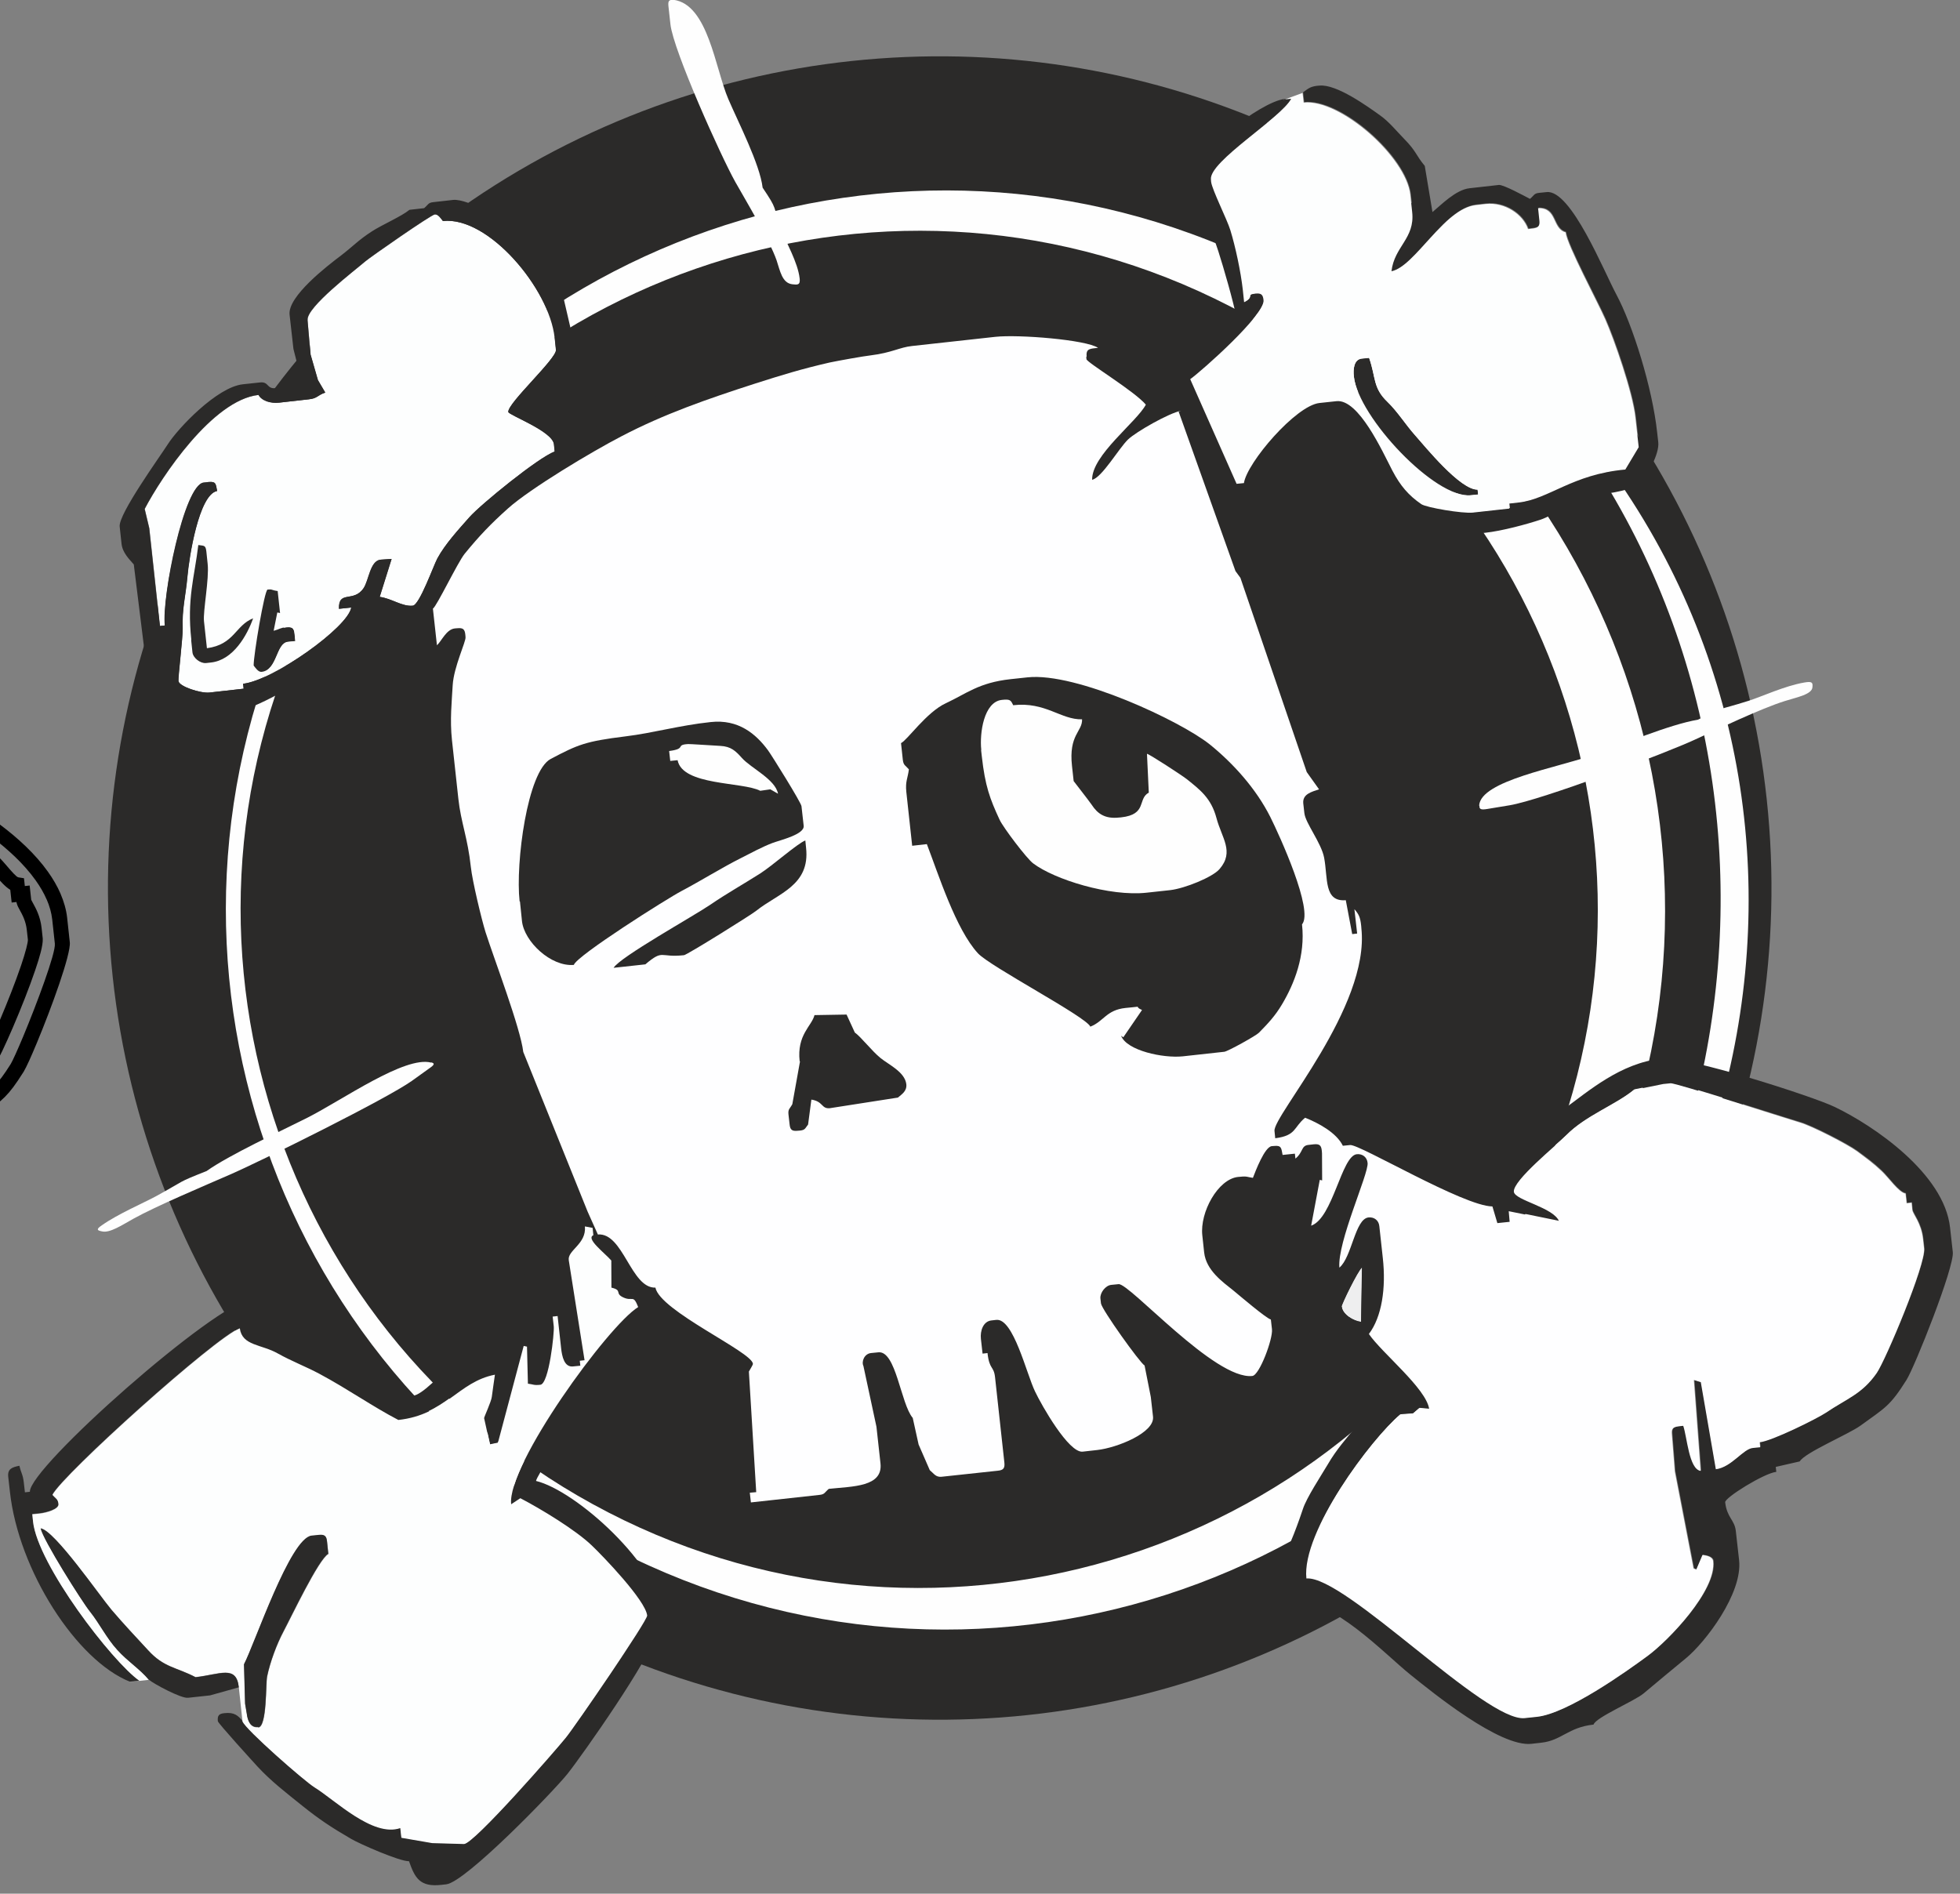 <?xml version="1.0" encoding="UTF-8" standalone="no"?>
<!-- Created with Inkscape (http://www.inkscape.org/) -->

<svg
   width="10.694mm"
   height="10.333mm"
   viewBox="0 0 10.694 10.333"
   version="1.1"
   id="svg13192"
   inkscape:version="1.1.2 (0a00cf5339, 2022-02-04)"
   sodipodi:docname="death.svg"
   xmlns:inkscape="http://www.inkscape.org/namespaces/inkscape"
   xmlns:sodipodi="http://sodipodi.sourceforge.net/DTD/sodipodi-0.dtd"
   xmlns="http://www.w3.org/2000/svg"
   xmlns:svg="http://www.w3.org/2000/svg">
  <rect x="0" y="0" width="10.694" height="10.333" fill="#808080" stroke="none"/>
  <sodipodi:namedview
     id="namedview13194"
     pagecolor="#ffffff"
     bordercolor="#666666"
     borderopacity="1.0"
     inkscape:pageshadow="2"
     inkscape:pageopacity="0.0"
     inkscape:pagecheckerboard="0"
     inkscape:document-units="mm"
     showgrid="false"
     inkscape:zoom="0.64052329"
     inkscape:cx="17.95407"
     inkscape:cy="-439.48441"
     inkscape:window-width="1920"
     inkscape:window-height="1136"
     inkscape:window-x="0"
     inkscape:window-y="0"
     inkscape:window-maximized="1"
     inkscape:current-layer="layer1" />
  <defs
     id="defs13189" />
  <g
     inkscape:label="Layer 1"
     inkscape:groupmode="layer"
     id="layer1"
     transform="translate(-100.4,-264.984)">
    <circle
       class="fil0"
       cx="105.544"
       cy="269.943"
       r="4.54"
       id="circle2451"
       style="clip-rule:evenodd;fill:none;fill-rule:evenodd;stroke-width:0.013;image-rendering:optimizeQuality;shape-rendering:geometricPrecision;text-rendering:geometricPrecision" />
    <ellipse
       class="fil2"
       transform="matrix(-0.435,0.9,-0.9,-0.435,0,0)"
       id="circle2457"
       cx="197.095"
       cy="-212.515"
       rx="4.54"
       ry="4.54"
       style="clip-rule:evenodd;fill:#2b2a29;fill-rule:evenodd;stroke-width:0.019;image-rendering:optimizeQuality;shape-rendering:geometricPrecision;text-rendering:geometricPrecision" />
    <path
       class="fil1"
       d="m 108.472,269.381 c -10e-4,0.019 0.009,0.023 0.044,0.017 l 0.121,-0.02 c 0.173,-0.029 0.846,-0.282 1.008,-0.357 0.122,-0.056 0.365,-0.172 0.494,-0.212 0.067,-0.021 0.148,-0.036 0.15,-0.076 l 4e-4,-0.008 c 0.001,-0.019 -0.009,-0.023 -0.044,-0.017 -0.107,0.018 -0.235,0.078 -0.305,0.1 -0.177,0.056 -0.131,0.028 -0.276,0.103 -0.156,0.026 -0.418,0.137 -0.568,0.191 -0.196,0.071 -0.619,0.141 -0.626,0.278 z"
       id="path2459"
       style="clip-rule:evenodd;fill:#fefefe;fill-rule:evenodd;stroke-width:0.013;image-rendering:optimizeQuality;shape-rendering:geometricPrecision;text-rendering:geometricPrecision" />
    <path
       class="fil1"
       d="m 104.077,264.984 c -0.026,-0.003 -0.033,0.004 -0.03,0.033 l 0.011,0.1 c 0.016,0.143 0.275,0.719 0.354,0.86 0.06,0.106 0.187,0.318 0.225,0.427 0.019,0.057 0.03,0.124 0.085,0.131 l 0.011,0.001 c 0.026,0.003 0.033,-0.004 0.03,-0.033 -0.01,-0.088 -0.076,-0.2 -0.097,-0.259 -0.054,-0.15 -0.02,-0.109 -0.105,-0.236 -0.015,-0.128 -0.132,-0.355 -0.187,-0.483 -0.072,-0.167 -0.11,-0.517 -0.299,-0.542 z"
       id="path2461"
       style="clip-rule:evenodd;fill:#fefefe;fill-rule:evenodd;stroke-width:0.013;image-rendering:optimizeQuality;shape-rendering:geometricPrecision;text-rendering:geometricPrecision" />
    <path
       class="fil1"
       d="m 108.186,273.322 c 1.967,-1.618 2.168,-4.679 0.351,-6.491 h 1.3e-4 c 2.072,1.818 1.762,4.946 -0.351,6.491 z"
       id="path2463"
       style="clip-rule:evenodd;fill:#fefefe;fill-rule:evenodd;stroke-width:0.013;image-rendering:optimizeQuality;shape-rendering:geometricPrecision;text-rendering:geometricPrecision" />
    <path
       class="fil1"
       d="m 102.024,268.241 c 0.943,-1.952 3.291,-2.769 5.243,-1.826 1.952,0.943 2.769,3.291 1.826,5.243 -0.943,1.952 -3.291,2.769 -5.243,1.826 -1.951,-0.943 -2.769,-3.291 -1.826,-5.243 z m 0.058,0.094 c 0.89,-1.841 3.104,-2.612 4.944,-1.722 1.841,0.89 2.612,3.104 1.722,4.944 -0.89,1.841 -3.104,2.612 -4.944,1.722 -1.84,-0.89 -2.611,-3.104 -1.722,-4.944 z"
       id="path2465"
       style="clip-rule:evenodd;fill:#fefefe;fill-rule:evenodd;stroke-width:0.013;image-rendering:optimizeQuality;shape-rendering:geometricPrecision;text-rendering:geometricPrecision" />
    <path
       class="fil1"
       d="m 102.753,270.781 c 0.02,0.005 0.018,0.013 -0.01,0.032 l -0.096,0.069 c -0.138,0.098 -0.817,0.435 -0.994,0.512 -0.133,0.058 -0.403,0.172 -0.525,0.24 -0.063,0.035 -0.13,0.08 -0.172,0.069 l -0.009,-0.002 c -0.02,-0.005 -0.018,-0.013 0.01,-0.032 0.085,-0.06 0.226,-0.121 0.293,-0.157 0.168,-0.092 0.11,-0.072 0.277,-0.138 0.124,-0.088 0.401,-0.216 0.55,-0.291 0.195,-0.099 0.531,-0.338 0.675,-0.301 z"
       id="path2467"
       style="clip-rule:evenodd;fill:#fefefe;fill-rule:evenodd;stroke-width:0.013;image-rendering:optimizeQuality;shape-rendering:geometricPrecision;text-rendering:geometricPrecision" />
    <path
       class="fil2"
       d="m 107.787,267.04 c 0.024,0.22 0.445,0.668 0.638,0.647 l 0.04,-0.004 -0.003,-0.027 c -0.094,0.002 -0.283,-0.231 -0.344,-0.3 -0.048,-0.054 -0.094,-0.127 -0.148,-0.179 -0.08,-0.077 -0.062,-0.132 -0.1,-0.24 l -0.04,0.004 c -0.043,0.005 -0.048,0.058 -0.043,0.099 z"
       id="path2469"
       style="clip-rule:evenodd;fill:#2b2a29;fill-rule:evenodd;stroke-width:0.013;image-rendering:optimizeQuality;shape-rendering:geometricPrecision;text-rendering:geometricPrecision" />
    <path
       class="fil2"
       d="m 101.444,268.476 0.007,0.067 c 0.003,0.031 0.043,0.063 0.074,0.059 l 0.027,-0.003 c 0.122,-0.013 0.198,-0.15 0.23,-0.241 -0.098,0.038 -0.103,0.143 -0.252,0.163 l -0.016,-0.147 c -0.006,-0.055 0.029,-0.23 0.02,-0.313 l -0.007,-0.067 c -0.004,-0.037 -0.014,-0.031 -0.044,-0.036 -0.021,0.177 -0.063,0.292 -0.038,0.518 z"
       id="path2471"
       style="clip-rule:evenodd;fill:#2b2a29;fill-rule:evenodd;stroke-width:0.013;image-rendering:optimizeQuality;shape-rendering:geometricPrecision;text-rendering:geometricPrecision" />
    <path
       class="fil2"
       d="m 101.784,268.615 c 0.01,0.011 0.026,0.038 0.044,0.036 0.087,-0.01 0.078,-0.157 0.144,-0.164 l 0.04,-0.004 -0.004,-0.04 c -0.003,-0.031 -0.014,-0.039 -0.044,-0.036 -0.036,0.004 -0.036,0.01 -0.07,0.02 l 0.02,-0.1 0.015,0.003 -0.013,-0.12 c -0.037,-0.005 -0.026,-0.011 -0.055,-0.008 -0.018,0.002 -0.078,0.36 -0.076,0.414 z"
       id="path2473"
       style="clip-rule:evenodd;fill:#2b2a29;fill-rule:evenodd;stroke-width:0.013;image-rendering:optimizeQuality;shape-rendering:geometricPrecision;text-rendering:geometricPrecision" />
    <path
       class="fil25"
       d="m 101.784,268.615 c -10e-4,-0.054 0.059,-0.412 0.076,-0.414 0.028,-0.003 0.018,0.003 0.055,0.008 l 0.013,0.12 -0.015,-0.003 -0.02,0.1 c 0.034,-0.009 0.034,-0.016 0.07,-0.02 0.031,-0.003 0.041,0.005 0.044,0.036 l 0.004,0.04 -0.04,0.004 c -0.066,0.007 -0.057,0.155 -0.144,0.164 -0.018,0.002 -0.035,-0.024 -0.044,-0.036 z m -0.34,-0.139 c -0.025,-0.226 0.017,-0.341 0.038,-0.518 0.031,0.005 0.04,-10e-4 0.044,0.036 l 0.007,0.067 c 0.009,0.083 -0.026,0.258 -0.02,0.313 l 0.016,0.147 c 0.15,-0.02 0.155,-0.125 0.252,-0.163 -0.032,0.091 -0.108,0.228 -0.23,0.241 l -0.027,0.003 c -0.031,0.003 -0.071,-0.028 -0.074,-0.059 l -0.007,-0.067 z m 0.634,-1.745 0.017,0.188 0.04,0.139 0.04,0.068 c -0.045,0.016 -0.042,0.032 -0.091,0.037 l -0.16,0.018 c -0.046,0.005 -0.095,-0.009 -0.113,-0.042 -0.25,0.028 -0.529,0.446 -0.621,0.622 l 0.025,0.105 0.058,0.534 0.027,-0.003 c -0.017,-0.153 0.105,-0.768 0.212,-0.78 l 0.027,-0.003 c 0.04,-0.004 0.039,0.012 0.046,0.049 -0.1,0.019 -0.153,0.364 -0.162,0.467 -0.009,0.104 -0.03,0.174 -0.026,0.284 0.001,0.046 -0.025,0.264 -0.023,0.286 0.003,0.03 0.122,0.068 0.169,0.063 l 0.187,-0.021 -0.003,-0.027 c 0.164,-0.018 0.573,-0.308 0.59,-0.416 l -0.067,0.007 c -0.003,-0.103 0.079,-0.032 0.134,-0.112 0.03,-0.043 0.036,-0.15 0.093,-0.156 l 0.06,-0.004 -0.065,0.207 c 0.065,0.008 0.122,0.054 0.181,0.048 0.036,-0.004 0.113,-0.219 0.134,-0.258 0.043,-0.079 0.113,-0.156 0.175,-0.225 0.061,-0.069 0.377,-0.327 0.465,-0.358 l -0.004,-0.04 c -0.008,-0.071 -0.247,-0.159 -0.249,-0.176 -0.005,-0.048 0.265,-0.292 0.26,-0.339 l -0.007,-0.067 c -0.029,-0.266 -0.361,-0.663 -0.61,-0.636 -0.01,-0.011 -0.026,-0.038 -0.044,-0.036 -0.02,0.002 -0.349,0.231 -0.379,0.256 -0.058,0.05 -0.322,0.251 -0.315,0.32 z"
       id="path2475"
       style="clip-rule:evenodd;fill:#fdfefe;fill-rule:evenodd;stroke-width:0.013;image-rendering:optimizeQuality;shape-rendering:geometricPrecision;text-rendering:geometricPrecision" />
    <path
       class="fil2"
       d="m 104.447,269.121 c 0.05,0.055 0.182,0.116 0.197,0.195 l -0.042,-0.024 -0.055,0.008 c -0.097,-0.05 -0.423,-0.026 -0.451,-0.167 l -0.04,0.004 -0.006,-0.053 c 0.091,-0.012 0.039,-0.031 0.091,-0.037 l 0.013,-10e-4 c 0.003,-2.7e-4 0.136,0.008 0.175,0.01 0.059,0.003 0.084,0.029 0.118,0.066 z m -1.212,0.781 0.011,0.107 c 0.012,0.112 0.158,0.25 0.283,0.239 0.014,-0.049 0.507,-0.362 0.589,-0.404 0.1,-0.052 0.228,-0.132 0.323,-0.179 0.056,-0.028 0.116,-0.061 0.171,-0.082 0.046,-0.017 0.176,-0.047 0.171,-0.094 l -0.012,-0.107 c -0.002,-0.02 -0.161,-0.276 -0.182,-0.304 -0.066,-0.09 -0.162,-0.172 -0.314,-0.155 -0.17,0.019 -0.315,0.06 -0.464,0.078 -0.219,0.027 -0.26,0.046 -0.408,0.123 -0.128,0.068 -0.193,0.57 -0.17,0.777 z"
       id="path2477"
       style="clip-rule:evenodd;fill:#2b2a29;fill-rule:evenodd;stroke-width:0.013;image-rendering:optimizeQuality;shape-rendering:geometricPrecision;text-rendering:geometricPrecision" />
    <path
       class="fil2"
       d="m 103.748,270.265 0.174,-0.019 c 0.101,-0.085 0.075,-0.035 0.211,-0.05 0.017,-0.002 0.367,-0.22 0.395,-0.243 0.119,-0.095 0.293,-0.137 0.271,-0.343 l -0.004,-0.04 c -0.043,0.017 -0.18,0.139 -0.246,0.18 -0.096,0.06 -0.18,0.108 -0.273,0.171 -0.091,0.062 -0.494,0.286 -0.527,0.344 z"
       id="path2479"
       style="clip-rule:evenodd;fill:#2b2a29;fill-rule:evenodd;stroke-width:0.013;image-rendering:optimizeQuality;shape-rendering:geometricPrecision;text-rendering:geometricPrecision" />
    <path
       class="fil2"
       d="m 104.763,270.775 -0.042,0.234 c -0.013,0.026 -0.024,0.026 -0.021,0.056 l 0.006,0.053 c 0.003,0.031 0.014,0.039 0.044,0.036 l 0.013,-0.001 c 0.03,-0.003 0.028,-0.014 0.044,-0.033 l 0.018,-0.136 c 0.065,0.01 0.054,0.051 0.1,0.047 l 0.372,-0.058 c 0.021,-0.018 0.05,-0.035 0.046,-0.073 -0.007,-0.067 -0.097,-0.107 -0.141,-0.143 -0.048,-0.039 -0.106,-0.115 -0.14,-0.139 l -0.045,-0.098 -0.175,0.003 c -0.015,0.06 -0.097,0.107 -0.081,0.252 z"
       id="path2481"
       style="clip-rule:evenodd;fill:#2b2a29;fill-rule:evenodd;stroke-width:0.013;image-rendering:optimizeQuality;shape-rendering:geometricPrecision;text-rendering:geometricPrecision" />
    <path
       class="fil26"
       d="m 107.72,272.114 c 0.005,0.043 0.064,0.078 0.106,0.083 l 0.005,-0.298 c -0.024,0.02 -0.113,0.204 -0.112,0.215 z"
       id="path2483"
       style="clip-rule:evenodd;fill:#eeeeef;fill-rule:evenodd;stroke-width:0.013;image-rendering:optimizeQuality;shape-rendering:geometricPrecision;text-rendering:geometricPrecision" />
    <path
       class="fil2"
       d="m 107.72,272.114 c -0.001,-0.011 0.088,-0.195 0.112,-0.215 l -0.005,0.298 c -0.043,-0.005 -0.102,-0.041 -0.106,-0.083 z m -1.391,-5.186 0.001,0.013 c 0.002,0.018 0.263,0.176 0.324,0.248 -0.049,0.094 -0.296,0.277 -0.293,0.41 0.053,-0.012 0.146,-0.173 0.196,-0.22 0.044,-0.042 0.223,-0.144 0.29,-0.157 l -0.014,0.005 0.31,0.87 0.027,0.037 0.362,1.06 0.067,0.094 c -0.041,0.014 -0.092,0.026 -0.086,0.077 l 0.006,0.053 c 0.006,0.056 0.093,0.163 0.108,0.244 0.021,0.112 -0.002,0.241 0.118,0.231 l 0.035,0.185 0.027,-0.003 -0.015,-0.133 c 0.023,0.026 0.032,0.041 0.037,0.091 l 0.001,0.013 c 0.047,0.429 -0.483,1.023 -0.474,1.106 l 0.004,0.04 c 0.116,-0.015 0.1,-0.059 0.163,-0.112 0.071,0.028 0.171,0.081 0.206,0.153 l 0.04,-0.004 c 0.052,-0.006 0.619,0.334 0.776,0.335 l 0.027,0.091 0.067,-0.007 -0.005,-0.058 0.275,0.056 c -0.03,-0.077 -0.242,-0.116 -0.247,-0.162 -0.007,-0.063 0.232,-0.254 0.285,-0.307 0.105,-0.107 0.268,-0.164 0.371,-0.249 l 0.159,-0.032 0.04,-0.004 c 0.028,-0.003 0.621,0.19 0.705,0.214 0.066,0.019 0.26,0.119 0.312,0.157 0.051,0.038 0.087,0.063 0.133,0.107 0.041,0.039 0.094,0.118 0.132,0.124 l 0.006,0.053 0.027,-0.003 0.004,0.04 c 0.002,0.022 0.048,0.069 0.058,0.156 l 0.006,0.053 c 0.01,0.086 -0.211,0.612 -0.259,0.681 -0.08,0.114 -0.163,0.139 -0.277,0.216 -0.048,0.032 -0.293,0.153 -0.361,0.161 l 0.003,0.027 -0.04,0.004 c -0.054,0.006 -0.116,0.105 -0.202,0.117 l -0.082,-0.475 -0.037,-0.012 0.037,0.496 c -0.063,-0.01 -0.074,-0.187 -0.095,-0.246 -0.043,0.006 -0.067,0.003 -0.062,0.047 l 0.016,0.202 0.102,0.529 0.015,0.007 0.034,-0.08 c 0.023,0.004 0.055,0.01 0.058,0.034 0.018,0.161 -0.246,0.434 -0.358,0.517 -0.114,0.084 -0.436,0.314 -0.603,0.332 l -0.067,0.007 c -0.215,0.024 -0.982,-0.78 -1.191,-0.762 -0.028,-0.254 0.353,-0.761 0.511,-0.894 l 0.069,-0.005 0.035,-0.03 0.055,0.005 c -0.015,-0.112 -0.259,-0.307 -0.329,-0.41 0.071,-0.093 0.094,-0.251 0.076,-0.414 l -0.019,-0.174 c -0.003,-0.031 -0.028,-0.051 -0.059,-0.048 -0.074,0.008 -0.09,0.216 -0.159,0.274 -0.012,-0.139 0.16,-0.512 0.154,-0.571 -0.003,-0.031 -0.028,-0.051 -0.059,-0.048 -0.084,0.009 -0.131,0.348 -0.249,0.39 l 0.047,-0.25 0.013,0.003 -8e-4,-0.148 -0.001,-0.013 c -0.003,-0.031 -0.014,-0.039 -0.044,-0.036 l -0.027,0.003 c -0.044,0.005 -0.028,0.038 -0.073,0.075 l -0.003,-0.027 -0.067,0.007 c -0.007,-0.037 -0.006,-0.053 -0.046,-0.049 l -0.013,10e-4 c -0.039,0.004 -0.088,0.138 -0.103,0.173 -0.031,-0.004 -0.032,-0.01 -0.068,-0.006 l -0.013,10e-4 c -0.109,0.012 -0.209,0.192 -0.195,0.319 l 0.01,0.093 c 0.011,0.098 0.1,0.16 0.161,0.209 0.035,0.028 0.178,0.151 0.203,0.157 l 0.006,0.053 c 0.006,0.052 -0.068,0.251 -0.107,0.255 -0.204,0.022 -0.671,-0.508 -0.73,-0.501 l -0.04,0.004 c -0.031,0.003 -0.063,0.043 -0.059,0.074 l 0.003,0.027 c 0.003,0.033 0.211,0.324 0.238,0.339 l 0.034,0.172 0.012,0.107 c 0.01,0.088 -0.197,0.17 -0.304,0.182 l -0.08,0.009 c -0.076,0.008 -0.224,-0.253 -0.26,-0.329 -0.047,-0.098 -0.118,-0.4 -0.211,-0.39 l -0.027,0.003 c -0.043,0.005 -0.062,0.056 -0.057,0.101 l 0.009,0.08 0.027,-0.003 c 0.01,0.092 0.035,0.068 0.041,0.131 l 0.051,0.467 c 0.003,0.031 -0.005,0.041 -0.036,0.044 l -0.307,0.033 c -0.032,0.004 -0.042,-0.017 -0.064,-0.036 l -0.061,-0.14 -0.032,-0.145 c -0.066,-0.078 -0.091,-0.368 -0.188,-0.358 l -0.04,0.004 c -0.035,0.004 -0.052,0.046 -0.041,0.071 l 0.071,0.331 0.022,0.2 c 0.014,0.129 -0.151,0.125 -0.282,0.139 -0.022,0.019 -0.021,0.029 -0.051,0.033 l -0.374,0.041 -0.006,-0.053 0.035,-0.003 -0.04,-0.658 c 0.006,-0.011 0.023,-0.036 0.022,-0.043 -0.007,-0.066 -0.507,-0.288 -0.532,-0.415 -0.134,0.003 -0.175,-0.302 -0.314,-0.29 l -0.056,-0.125 -0.351,-0.871 c -0.014,-0.13 -0.159,-0.508 -0.206,-0.654 -0.023,-0.071 -0.072,-0.279 -0.08,-0.355 -0.017,-0.159 -0.053,-0.243 -0.068,-0.371 l -0.035,-0.321 c -0.012,-0.112 -5.3e-4,-0.209 0.004,-0.301 0.005,-0.099 0.072,-0.238 0.07,-0.261 l -0.001,-0.013 c -0.003,-0.031 -0.014,-0.039 -0.044,-0.036 l -0.013,0.001 c -0.047,0.005 -0.072,0.068 -0.098,0.092 l -0.022,-0.2 c 0.02,-0.011 0.135,-0.252 0.173,-0.299 0.08,-0.099 0.142,-0.163 0.237,-0.248 0.122,-0.109 0.456,-0.309 0.618,-0.393 0.231,-0.12 0.469,-0.204 0.733,-0.289 0.141,-0.046 0.251,-0.079 0.404,-0.114 0.052,-0.012 0.181,-0.034 0.224,-0.039 0.114,-0.014 0.158,-0.044 0.225,-0.051 l 0.454,-0.05 c 0.129,-0.014 0.497,0.016 0.561,0.06 -0.043,0.006 -0.067,0.003 -0.062,0.047 z m -4.251,-0.198 c -0.008,-0.069 0.257,-0.27 0.315,-0.32 0.029,-0.025 0.358,-0.254 0.379,-0.256 0.018,-0.002 0.035,0.024 0.044,0.036 0.249,-0.027 0.581,0.37 0.61,0.636 l 0.007,0.067 c 0.005,0.047 -0.265,0.292 -0.26,0.339 0.002,0.017 0.241,0.104 0.249,0.176 l 0.004,0.04 c -0.087,0.031 -0.403,0.288 -0.465,0.358 -0.061,0.07 -0.132,0.146 -0.175,0.225 -0.021,0.039 -0.097,0.254 -0.134,0.258 -0.059,0.006 -0.116,-0.04 -0.181,-0.048 l 0.065,-0.207 -0.06,0.004 c -0.058,0.006 -0.064,0.114 -0.093,0.156 -0.055,0.08 -0.137,0.008 -0.134,0.112 l 0.067,-0.007 c -0.017,0.108 -0.426,0.398 -0.59,0.416 l 0.003,0.027 -0.187,0.021 c -0.048,0.005 -0.166,-0.033 -0.169,-0.063 -0.002,-0.023 0.025,-0.24 0.023,-0.286 -0.004,-0.11 0.017,-0.18 0.026,-0.284 0.009,-0.103 0.062,-0.447 0.162,-0.467 -0.007,-0.037 -0.005,-0.053 -0.046,-0.049 l -0.027,0.003 c -0.107,0.012 -0.229,0.627 -0.212,0.78 l -0.027,0.003 -0.058,-0.534 -0.025,-0.105 c 0.092,-0.176 0.371,-0.595 0.621,-0.622 0.018,0.033 0.067,0.047 0.113,0.042 l 0.16,-0.018 c 0.049,-0.005 0.045,-0.021 0.091,-0.037 l -0.04,-0.068 -0.04,-0.139 z m 5.432,-1.242 0.006,0.053 c 0.198,-0.022 0.559,0.295 0.582,0.504 l 0.01,0.093 c 0.016,0.144 -0.097,0.187 -0.113,0.323 0.128,-0.025 0.285,-0.342 0.461,-0.361 l 0.053,-0.006 c 0.104,-0.011 0.203,0.056 0.231,0.137 0.043,-0.006 0.067,-0.003 0.062,-0.047 l -0.007,-0.067 c 0.105,-0.003 0.075,0.111 0.15,0.132 0.008,0.07 0.176,0.383 0.216,0.474 0.048,0.108 0.15,0.399 0.165,0.538 l 0.018,0.16 -0.073,0.122 c -0.291,0.026 -0.418,0.162 -0.583,0.18 l -0.053,0.006 0.003,0.027 -0.2,0.022 c -0.053,0.006 -0.251,-0.027 -0.28,-0.046 -0.069,-0.048 -0.115,-0.101 -0.158,-0.183 -0.055,-0.105 -0.184,-0.392 -0.305,-0.379 l -0.093,0.01 c -0.129,0.014 -0.394,0.325 -0.412,0.437 l -0.04,0.004 -0.253,-0.571 c 0.063,-0.045 0.409,-0.352 0.4,-0.431 -0.003,-0.031 -0.014,-0.039 -0.044,-0.036 -0.057,0.006 -0.005,0.019 -0.062,0.047 l -0.007,-0.067 c -0.011,-0.099 -0.04,-0.234 -0.068,-0.326 -0.018,-0.059 -0.1,-0.22 -0.105,-0.264 l -10e-4,-0.013 c -0.011,-0.098 0.383,-0.334 0.438,-0.44 l -0.04,0.004 c -0.134,0.018 -0.494,0.297 -0.481,0.418 l 0.007,0.067 c 0.012,0.109 0.076,0.227 0.113,0.345 0.029,0.09 0.083,0.277 0.099,0.362 l -0.336,0.329 -0.269,-0.182 -0.081,0.009 c -0.054,-0.028 -0.31,-0.101 -0.388,-0.093 l -0.04,0.004 -0.003,-0.027 -0.5,-0.009 -0.241,0.036 c -0.355,0.039 -0.677,0.14 -0.971,0.231 -0.132,0.041 -0.284,0.11 -0.415,0.166 -0.1,0.043 -0.298,0.171 -0.387,0.188 -0.049,-0.14 -0.192,-0.105 -0.212,-0.207 l 0.151,-0.171 0.018,0.009 -0.06,0.177 0.015,0.01 0.101,-0.159 -0.003,-0.2 -0.006,-0.026 -0.058,-0.25 c -0.088,-0.109 -0.111,-0.204 -0.236,-0.309 -0.054,-0.046 -0.271,-0.176 -0.353,-0.167 l -0.107,0.012 c -0.03,0.003 -0.028,0.014 -0.051,0.033 l -0.08,0.009 c -0.042,0.035 -0.148,0.081 -0.204,0.117 -0.077,0.05 -0.099,0.078 -0.169,0.132 -0.074,0.056 -0.292,0.223 -0.281,0.323 l 0.021,0.187 0.05,0.197 -0.148,0.017 c -0.049,0.005 -0.035,-0.037 -0.085,-0.031 l -0.093,0.01 c -0.141,0.015 -0.354,0.24 -0.41,0.328 -0.042,0.066 -0.269,0.38 -0.262,0.448 l 0.01,0.093 c 0.005,0.05 0.042,0.085 0.067,0.114 l 0.089,0.72 c 0.033,0.035 0.045,0.09 0.094,0.084 0.157,-0.017 0.114,0.028 0.245,0.014 l 0.12,-0.013 c 0.112,-0.012 0.373,-0.171 0.451,-0.222 0.059,-0.038 0.311,-0.32 0.314,-0.321 0.037,-0.004 0.163,0.071 0.237,0.069 l 0.01,0.093 c 0.005,0.049 0.043,0.027 0.049,0.076 l 0.003,0.027 c 0.017,0.151 -0.057,0.3 -0.025,0.516 l 0.131,0.918 0.043,0.034 c 0.01,0.108 0.063,0.424 0.141,0.446 l 0.084,0.237 c 0.021,0.106 0.15,0.317 0.197,0.43 0.041,0.098 0.189,0.292 0.226,0.386 l -0.064,0.023 0.016,0.05 0.064,-0.049 c 0.002,0.054 -0.174,0.211 -0.217,0.264 -0.074,0.092 -0.14,0.174 -0.214,0.267 -0.067,0.083 -0.376,0.477 -0.47,0.487 -0.075,0.008 -0.427,-0.345 -0.47,-0.34 l -0.027,0.003 c -0.032,0.003 -0.037,0.026 -0.062,0.047 l -0.226,-0.099 c 0.003,-0.029 0.009,-0.031 0.005,-0.067 l -0.003,-0.027 c -0.003,-0.031 -0.028,-0.051 -0.059,-0.048 l -0.04,0.004 c -0.197,0.021 -1.213,0.919 -1.209,1.051 l -0.027,0.003 -0.006,-0.053 c -0.005,-0.046 -0.015,-0.051 -0.024,-0.092 -0.04,0.008 -0.066,0.017 -0.061,0.061 l 0.009,0.08 c 0.047,0.431 0.364,0.921 0.654,1.037 l 0.053,-0.006 c -0.15,-0.105 -0.556,-0.633 -0.581,-0.869 l -0.004,-0.04 0.04,-0.004 c 0.036,-0.004 0.106,-0.022 0.103,-0.052 -0.003,-0.03 -0.014,-0.028 -0.033,-0.05 0.059,-0.113 0.885,-0.856 1.022,-0.909 0.013,0.096 0.116,0.086 0.207,0.137 0.077,0.044 0.154,0.072 0.227,0.111 0.155,0.083 0.289,0.177 0.431,0.252 0.258,-0.028 0.326,-0.208 0.527,-0.247 -0.005,0.042 -0.011,0.075 -0.016,0.121 -0.003,0.025 -0.041,0.106 -0.042,0.116 l 0.032,0.145 0.043,-0.009 0.141,-0.53 0.018,0.004 0.005,0.202 c 0.031,0.004 0.032,0.01 0.068,0.006 0.048,-0.005 0.077,-0.285 0.073,-0.319 l -0.006,-0.053 0.027,-0.003 0.019,0.174 c 0.005,0.048 0.018,0.106 0.065,0.101 l 0.04,-0.004 -0.003,-0.027 0.026,-0.003 -0.086,-0.545 c -0.009,-0.055 0.097,-0.087 0.088,-0.185 l 0.042,0.008 0.004,0.04 c -0.042,0.019 0.059,0.094 0.098,0.138 l 6.7e-4,0.148 c 0.064,0.015 0.015,0.031 0.066,0.054 0.052,0.023 0.053,-0.02 0.08,0.052 -0.164,0.102 -0.716,0.862 -0.693,1.076 l 0.05,-0.033 c 0.109,0.057 0.302,0.174 0.39,0.258 0.06,0.057 0.293,0.299 0.302,0.382 0.003,0.027 -0.395,0.607 -0.444,0.667 -0.059,0.072 -0.499,0.577 -0.555,0.58 l -0.174,-0.005 -0.168,-0.029 -0.006,-0.053 c -0.149,0.052 -0.357,-0.154 -0.468,-0.222 -0.056,-0.034 -0.376,-0.315 -0.393,-0.36 -0.025,-0.03 -0.045,-0.049 -0.099,-0.043 -0.031,0.003 -0.039,0.014 -0.036,0.044 0.001,0.011 0.194,0.223 0.216,0.247 0.075,0.081 0.156,0.143 0.243,0.213 0.096,0.077 0.16,0.119 0.268,0.182 0.048,0.028 0.264,0.123 0.316,0.122 0.032,0.091 0.059,0.142 0.176,0.129 l 0.027,-0.003 c 0.105,-0.011 0.585,-0.507 0.661,-0.602 0.083,-0.104 0.463,-0.646 0.475,-0.751 l 0.027,-0.003 0.021,0.065 c 0.019,-0.018 0.026,-0.005 0.022,-0.043 l -0.013,-0.12 c -0.032,-0.291 -0.487,-0.695 -0.703,-0.747 0.006,-0.05 0.564,-0.871 0.616,-0.919 0.034,0.018 0.425,0.306 0.427,0.318 l 0.013,0.12 c 0.011,0.099 0.02,0.224 0.013,0.315 -0.004,0.052 -0.031,0.264 -0.03,0.268 l 0.007,0.067 c 0.004,0.041 0.019,0.052 0.035,0.077 l 0.148,4e-4 0.401,-0.047 c 0.114,-0.013 0.19,-0.075 0.315,-0.088 l 0.066,-0.082 0.019,-0.008 c 0.027,0.07 0.118,0.122 0.202,0.113 l 0.187,-0.02 c 0.202,-0.022 0.19,-0.037 0.297,-0.127 l -0.004,-0.188 c 0.049,0.03 0.128,0.215 0.248,0.202 l 0.174,-0.019 c 0.189,-0.021 0.412,-0.185 0.392,-0.367 l -0.022,-0.2 c 0.098,0.015 0.215,0.193 0.411,0.171 l 0.027,-0.003 c 0.11,-0.012 0.141,-0.086 0.176,-0.163 0.018,-0.041 0.069,-0.196 0.064,-0.241 l -0.007,-0.067 c -0.013,-0.119 -0.227,-0.22 -0.232,-0.272 -0.003,-0.028 0.003,-0.018 0.008,-0.055 l 0.027,-0.003 c 0.016,0.04 0.123,0.147 0.162,0.193 0.044,0.052 0.114,0.161 0.161,0.179 0.093,0.036 0.272,0.293 0.374,0.308 l 0.004,0.04 c 0.003,0.025 -0.171,0.159 -0.199,0.194 -0.059,0.072 -0.113,0.132 -0.16,0.213 -0.038,0.064 -0.116,0.182 -0.136,0.244 -0.013,0.04 -0.082,0.239 -0.109,0.253 l 0.002,0.175 c 0.003,0.027 0.039,0.06 0.052,0.076 0.211,-0.023 0.502,0.288 0.642,0.4 0.118,0.095 0.487,0.396 0.66,0.377 l 0.053,-0.006 c 0.112,-0.012 0.147,-0.084 0.286,-0.099 0.011,-0.039 0.223,-0.128 0.273,-0.17 0.08,-0.067 0.153,-0.128 0.231,-0.192 0.106,-0.087 0.31,-0.354 0.29,-0.535 l -0.018,-0.16 c -0.007,-0.061 -0.048,-0.071 -0.058,-0.156 -0.003,-0.025 0.213,-0.159 0.279,-0.166 l -0.003,-0.027 0.131,-0.03 c 0.026,-0.047 0.264,-0.147 0.331,-0.195 0.135,-0.098 0.161,-0.106 0.251,-0.249 0.045,-0.071 0.262,-0.616 0.253,-0.698 l -0.015,-0.134 c -0.032,-0.295 -0.418,-0.557 -0.629,-0.658 -0.117,-0.057 -0.806,-0.279 -0.945,-0.264 -0.225,0.025 -0.396,0.176 -0.535,0.277 -0.086,0.062 -0.14,0.118 -0.212,0.183 -0.065,0.06 -0.135,0.172 -0.18,0.209 -0.156,-0.062 -0.266,-0.108 -0.417,-0.179 -0.102,-0.048 -0.315,-0.16 -0.443,-0.146 -0.035,-0.042 -0.1,-0.048 -0.105,-0.097 -1.3e-4,-0.002 0.125,-0.194 0.138,-0.218 0.042,-0.076 0.082,-0.153 0.123,-0.23 0.083,-0.155 0.142,-0.307 0.116,-0.553 l -0.012,-0.107 c -0.002,-0.017 -0.093,-0.115 -0.116,-0.144 -0.078,-0.099 -0.029,-0.071 -0.042,-0.19 -0.007,-0.059 -0.031,-0.13 -0.048,-0.183 -0.033,-0.104 -0.067,-0.064 -0.082,-0.14 l 0.04,-0.004 c -0.018,-0.169 -0.37,-1.238 -0.426,-1.305 l -0.065,-0.209 c 0.072,-0.028 0.135,-0.159 0.183,-0.22 0.03,-0.037 0.186,-0.18 0.191,-0.2 l 0.147,-0.016 c 0.015,0.138 0.183,0.385 0.263,0.461 0.141,0.134 0.256,0.171 0.519,0.142 0.093,-0.01 0.229,-0.047 0.304,-0.072 0.07,-0.024 0.16,-0.092 0.247,-0.118 0.094,-0.029 0.228,-0.027 0.292,-0.082 0.04,-0.035 0.109,-0.157 0.102,-0.222 l -0.006,-0.053 c -0.026,-0.243 -0.133,-0.586 -0.223,-0.754 -0.066,-0.122 -0.247,-0.573 -0.38,-0.558 l -0.04,0.004 c -0.03,0.003 -0.028,0.014 -0.051,0.033 -0.025,-0.013 -0.146,-0.079 -0.17,-0.076 l -0.16,0.018 c -0.075,0.008 -0.157,0.093 -0.202,0.13 l -0.042,-0.252 c -0.05,-0.06 -0.045,-0.079 -0.113,-0.148 -0.04,-0.041 -0.084,-0.095 -0.13,-0.127 -0.067,-0.048 -0.239,-0.173 -0.332,-0.163 l -0.013,0.001 c -0.041,0.005 -0.052,0.019 -0.077,0.036 z"
       id="path2485"
       style="clip-rule:evenodd;fill:#2b2a29;fill-rule:evenodd;stroke-width:0.013;image-rendering:optimizeQuality;shape-rendering:geometricPrecision;text-rendering:geometricPrecision" />
    <g
       id="g2489"
       style="clip-rule:evenodd;fill-rule:evenodd;image-rendering:optimizeQuality;shape-rendering:geometricPrecision;text-rendering:geometricPrecision"
       transform="matrix(0.013,0,0,0.013,-399.465,188.198)">
      <path
         class="fil4"
         d="m 38223.06,6325.03 c -0.05,-0.5 0.03,-1.16 0.27,-1.83 h 0.01 c 0.17,-0.5 0.45,-1.18 0.77,-1.91 h 0.01 c 0.32,-0.75 0.74,-1.64 1.19,-2.61 2.23,-4.71 5.75,-11.28 7.29,-12.56 l 5.26,-4.39 -0.13,6.84 -0.38,21.36 c 0.36,-0.77 0.67,-1.56 0.96,-2.37 v -0.02 c 2.23,-6.3 2.79,-14.4 1.88,-22.7 l -1.42,-13.09 h 0.01 l -0.01,-0.06 h -0.01 c -0.02,-0.11 -0.05,-0.2 -0.08,-0.29 l -0.08,-0.17 v 0.01 c -0.13,-0.2 -0.44,-0.32 -0.84,-0.27 -1.11,0.12 -2.52,4.06 -3.99,8.15 l 0.01,0.01 c -1.63,4.54 -3.32,9.23 -6.34,11.78 l -4.73,3.98 -0.42,-6.17 -0.03,-0.46 v -0.08 c -0.31,-7.02 4.12,-19.6 7.66,-29.67 2.23,-6.36 4.09,-11.64 3.98,-12.71 h 0.01 l -0.02,-0.08 v 0 c -0.05,-0.26 -0.14,-0.45 -0.28,-0.56 -0.14,-0.11 -0.38,-0.17 -0.66,-0.15 V 6265 l -0.08,0.01 v 0.01 c -1.09,0.12 -3.11,5.1 -5.33,10.59 -3.17,7.84 -6.68,16.49 -12.75,18.62 l -5.11,1.78 0.99,-5.31 3.52,-18.9 0.6,-3.19 0.35,0.08 -0.03,-6.98 -0.1,-0.87 -1.91,0.21 h -0.01 c -0.17,0.03 -0.29,0.27 -0.47,0.61 -0.61,1.21 -1.37,2.71 -3.35,4.37 l -4.49,3.79 -0.52,-4.73 -1.9,0.2 -2.89,0.32 -0.54,-2.88 -0.15,-0.81 v -0.02 c -0.04,-0.21 0.26,-0.33 0.11,-0.32 l -0.78,0.08 -0.08,0.02 c -1.13,0.59 -3.87,7.51 -5,10.36 l -0.29,0.75 -0.9,2.26 -2.43,-0.31 c -1.03,-0.13 -1.55,-0.24 -2.01,-0.35 l -0.02,-0.02 c -0.61,-0.14 -1.06,-0.23 -2.4,-0.09 l -0.99,0.11 v -0.01 l -0.12,0.02 c -3.01,0.4 -6.06,3.37 -8.34,7.23 -2.4,4.09 -3.84,9.05 -3.46,13.11 h 0.01 l 0.02,0.22 0.76,7.04 c 0.6,5.46 5.74,9.5 9.77,12.67 v 0.02 l 1.19,0.93 0.01,0.02 0.13,0.1 0.04,0.02 2.51,2.07 h 0.01 c 3.99,3.31 10.68,8.85 11.42,9.03 l 2.14,0.54 0.23,2.18 0.44,4.01 0.01,0.1 0.02,0.27 v 0.11 c 0.1,2.49 -1.23,7.51 -3,11.95 -1.92,4.85 -4.64,9.31 -7.12,10.07 l -0.26,0.08 -0.2,0.04 -0.2,0.05 -0.23,0.02 -0.68,0.05 h -0.14 c -11.42,0.35 -29.85,-16.2 -42.81,-27.84 -6.31,-5.67 -11.15,-10.02 -11.31,-10 l -2.98,0.32 -0.06,0.01 -0.16,0.05 v 0 c -0.11,0.05 -0.23,0.13 -0.35,0.23 l -0.01,0.01 c -0.69,0.53 -1.23,1.3 -1.18,1.85 l 0.19,1.73 c 0.11,0.26 0.41,0.85 0.88,1.64 0.67,1.16 1.47,2.43 2.34,3.76 v -0.01 c 4.65,7.1 12.12,17.43 13.2,18.07 l 1.21,0.71 0.29,1.39 2.6,12.93 0.05,0.2 0.01,0.09 0.87,8.04 v 0.05 l 0.02,0.2 0.02,0.08 c 0.3,4.76 -4.15,8.86 -9.89,11.83 -5.05,2.61 -11.27,4.48 -15.62,5 l -0.23,0.03 h -0.03 l -6.03,0.66 -0.11,0.02 -0.2,0.02 h -0.14 c -1.51,0.05 -3.04,-0.53 -4.54,-1.53 -1.21,-0.81 -2.44,-1.92 -3.66,-3.24 -5.71,-6.14 -12.13,-17.63 -14.13,-21.8 l -0.01,-0.02 -0.1,-0.2 -0.02,-0.02 c -0.95,-2.05 -2.01,-5.09 -3.2,-8.46 -2.92,-8.38 -6.71,-19.2 -9.38,-18.91 h -0.02 l -2,0.22 v -0.01 l -0.05,0.01 c -0.08,0.01 -0.17,0.05 -0.27,0.1 -0.1,0.05 -0.19,0.11 -0.26,0.18 -0.78,0.77 -1.08,2.34 -0.91,3.86 l 0.32,2.89 2.01,-0.23 0.34,3.14 c 0.33,3.05 0.88,3.93 1.36,4.71 l -0.01,0.01 c 0.75,1.2 1.45,2.31 1.76,5.14 l 3.84,35.21 c 0.22,2.02 -0.05,3.5 -1.03,4.74 -1.01,1.26 -2.41,1.85 -4.43,2.06 l -23.13,2.52 c -3.33,0.37 -4.68,-0.97 -6.29,-2.57 h -0.02 c -0.32,-0.32 -0.65,-0.65 -0.84,-0.81 l -0.57,-0.48 -0.3,-0.69 -4.58,-10.56 -0.11,-0.26 -0.08,-0.3 -2.29,-10.24 c -2.07,-2.89 -3.53,-7.59 -5.02,-12.41 -1.96,-6.35 -4.02,-12.97 -5.86,-12.8 l -3.04,0.34 h -0.01 l -0.06,0.02 c -0.11,0.05 -0.23,0.2 -0.32,0.36 -0.11,0.2 -0.16,0.42 -0.14,0.6 h -0.01 l 0.14,0.29 0.07,0.33 5.34,24.93 0.03,0.13 0.02,0.19 1.66,15.1 c 1.09,9.97 -6.99,12.16 -16.13,13.16 -1.49,0.16 -2.81,0.28 -4.09,0.38 h -0.02 l -2.76,0.24 -0.23,0.24 v 0 c -1.18,1.29 -1.9,2.06 -4.63,2.35 l -28.17,3.08 -3.11,0.34 -0.35,-3.13 -0.44,-4.04 -0.34,-3.16 2.75,-0.26 -2.78,-46.59 -0.05,-0.93 0.47,-0.82 0.23,-0.39 0.02,-0.05 0.32,-0.53 0.02,-0.01 c 0.25,-0.41 0.65,0.13 0.7,-0.18 -0.71,-1.17 -6.85,-4.91 -13.85,-9.17 -10.13,-6.18 -21.89,-13.36 -25.32,-19.67 -5.39,-1.11 -8.69,-6.65 -12.01,-12.21 h 0.01 l -1.07,-1.8 0.05,8.76 c 2.19,0.97 2.49,2.17 2.83,3.47 v 0.02 c 0.02,0.09 -0.05,-0.18 0.33,-0.02 h 0.01 c 0.78,0.35 1.27,0.33 1.64,0.32 h 0.02 c 2.7,-0.11 3.93,-0.15 6.04,5.31 l 0.22,0.57 0.7,-0.65 1.94,0.99 c 0.28,0.14 0.72,0.42 1.29,0.79 l 0.02,0.02 c 0.81,0.54 2.13,1.45 3.78,2.63 1.88,1.33 3.69,2.64 5.43,3.9 v 0.02 c 9.9,7.21 23.12,17.61 23.33,19.11 h 0.01 l 0.99,9.05 0.04,0.32 v 0.03 l 0.32,3.23 v 0.02 c 0.12,1.31 0.23,2.49 0.3,3.44 0.46,5.93 0.69,12.22 0.33,17.25 -0.08,1.22 -0.32,3.37 -0.6,5.82 -0.38,3.24 -0.81,6.81 -1.14,9.57 -0.32,2.62 -0.58,4.12 -0.57,4.36 l 0.54,4.93 c 0.16,1.45 0.61,2.22 1.19,3.04 l 9.26,0.02 30.13,-3.5 h 0.02 c 3.81,-0.41 7.16,-1.71 10.57,-3.03 3.6,-1.39 7.29,-2.82 11.83,-3.49 l 4.18,-5.16 0.47,-0.58 0.66,-0.31 1.4,-0.65 2.99,-1.38 1.24,3.07 0.06,0.14 c 0.21,0.51 0.5,1.03 0.83,1.5 v -0.01 c 0.36,0.52 0.78,1 1.24,1.45 2.49,2.4 6.29,3.87 9.84,3.49 l 14.07,-1.54 c 12.03,-1.31 13.08,-2.24 17.67,-6.27 h 0.01 l 1.87,-1.63 -0.23,-12.72 -0.11,-5.69 4.88,2.97 0.08,0.05 0.1,0.06 c 1.58,1.05 3.07,3.05 4.81,5.4 3.1,4.18 7.25,9.78 11.77,9.29 l 13.08,-1.43 h 0.02 l 0.16,-0.02 v -0.01 c 1.81,-0.2 3.67,-0.62 5.5,-1.18 1.87,-0.57 3.75,-1.33 5.55,-2.22 8.98,-4.45 16.46,-12.42 15.54,-20.78 l -1.65,-15.1 -0.44,-4.06 4.03,0.63 0.14,0.02 0.06,0.01 c 3.39,0.59 6.56,2.85 10.16,5.41 5.28,3.76 11.68,8.32 19.79,7.43 l 2,-0.22 c 6.44,-0.71 8.48,-5.33 10.66,-10.29 l 0.06,-0.14 v 0 l 0.06,-0.14 c 0.15,-0.36 0.38,-0.95 0.66,-1.7 0.3,-0.84 0.6,-1.69 0.86,-2.46 1.47,-4.41 3.18,-10.39 2.98,-12.29 l -0.55,-5.04 h 0.01 l -0.05,-0.27 c -0.66,-4.05 -6.04,-8.4 -10.34,-11.86 -3.73,-3.01 -6.83,-5.52 -7.14,-8.36 -0.19,-1.8 -0.04,-2.32 0.25,-3.24 h -0.01 c 0.09,-0.3 0.23,-0.72 0.34,-1.61 l 0.32,-2.46 2.45,-0.27 2.01,-0.22 2.42,-0.27 0.85,2.28 v 0 c 0.68,1.68 4.84,6.17 8.12,9.72 1.4,1.51 2.67,2.88 3.52,3.88 l 0.02,0.02 0.05,0.05 c 1.04,1.24 2.07,2.61 3.18,4.07 2.73,3.63 5.91,7.85 7.59,8.49 l 0.13,0.05 0.07,0.03 c 3.77,1.54 8.42,6.32 13.25,11.29 5.32,5.47 10.91,11.21 14.06,11.7 l 2.07,0.32 c -1.54,-1.63 -3.14,-3.26 -4.7,-4.85 -3.99,-4.1 -7.72,-7.91 -9.79,-10.97 l -1.25,-1.85 1.03,-1.37 -0.94,-0.12 -0.2,-0.02 h -0.06 c -0.61,-0.09 -1.26,-0.24 -1.89,-0.44 -0.6,-0.19 -1.23,-0.42 -1.84,-0.71 v 0 c -3.29,-1.51 -6.38,-4.41 -6.76,-7.89 v -0.02 z m 6.81,-1.21 -0.42,0.99 c 0.27,0.6 0.92,1.19 1.7,1.7 l 0.1,-5.69 -0.26,0.54 c -0.43,0.9 -0.82,1.76 -1.12,2.45 v 0.02 z m -111.5,-388.57 h -0.01 l -0.11,-0.99 v -0.02 c -0.14,-1.31 -0.14,-2.36 0.01,-3.19 -5.99,-1.15 -15.05,-1.98 -22.78,-2.29 -2.31,-0.09 -4.47,-0.13 -6.36,-0.11 -1.82,0.02 -3.46,0.08 -4.79,0.23 v 0 l -0.2,0.02 -34.2,3.74 c -1.97,0.21 -3.75,0.75 -5.77,1.36 v 0.01 c -2.84,0.86 -6.12,1.86 -11.13,2.48 h -0.02 c -2.25,0.27 -7.63,1.15 -11.93,1.96 v 0.01 l -2.41,0.47 -2.03,0.43 v -0.01 l -0.17,0.04 v 0.01 c -5.61,1.29 -10.51,2.58 -15.38,3.97 -5,1.44 -9.66,2.91 -14.81,4.56 -9.83,3.17 -19.2,6.32 -28.38,9.84 -9.02,3.45 -17.74,7.25 -26.34,11.73 v -0.01 c -8.68,4.54 -24.03,13.5 -35.36,21.24 -2.25,1.54 -4.29,2.98 -6.01,4.28 -1.71,1.29 -3.24,2.52 -4.5,3.66 l -0.02,0.01 -0.03,0.03 v -0.01 c -3.5,3.14 -6.41,5.9 -9.2,8.8 -2.74,2.85 -5.37,5.86 -8.31,9.53 l -0.02,0.02 c -1.25,1.51 -4,6.67 -6.6,11.55 -2.12,3.97 -4.15,7.79 -5.65,9.94 l 0.7,6.39 c 1.26,-1.17 2.77,-2.06 4.76,-2.28 l 0.99,-0.11 c 2.01,-0.22 3.5,0.06 4.75,1.06 l 0.02,0.01 c 1.24,1.02 1.82,2.41 2.04,4.4 l 0.11,1.01 v 0.01 c 0.14,1.35 -0.62,3.5 -1.62,6.35 -1.32,3.74 -3.14,8.92 -3.54,13.01 l -0.06,0.85 c -0.09,1.61 -0.19,3.05 -0.28,4.5 v 0.02 c -0.36,5.47 -0.75,11.28 -0.06,17.64 l 2.65,24.17 c 0.47,4.33 1.33,8.03 2.22,11.89 1.06,4.61 2.19,9.47 2.87,16.06 0.4,3.9 2.38,12.77 4.11,19.51 0.43,1.7 0.75,2.9 0.96,3.67 0.26,0.94 0.54,1.9 0.81,2.77 v 0.01 l 0.06,0.2 h -0.01 c 0.93,2.89 2.48,7.32 4.22,12.3 4.52,12.88 10.38,29.56 11.34,37.16 l 26.27,65.11 3.42,7.59 c 5.85,0.81 9.34,6.68 12.81,12.51 h 0.02 c 2.8,4.72 5.61,9.41 8.71,9.34 l 2.65,-0.07 0.5,2.6 c 0.81,4.12 12.99,11.55 23.31,17.85 8.41,5.13 15.73,9.59 16.69,12.99 l 0.06,0.23 0.04,0.2 0.02,0.1 0.02,0.19 c 0.14,1.41 -0.78,2.94 -1.58,4.24 v 0 l -0.05,0.08 2.91,48.66 0.05,0.73 22.51,-2.46 c 0.39,-0.05 0.5,-0.16 0.67,-0.35 v -0.02 c 0.35,-0.38 0.78,-0.84 1.42,-1.39 l 0.73,-0.62 0.96,-0.11 c 1.44,-0.16 2.71,-0.28 3.97,-0.38 h 0.02 c 1.39,-0.12 2.8,-0.24 3.95,-0.37 5.84,-0.63 11.03,-1.79 10.54,-6.25 l -1.63,-14.92 -5.26,-24.58 c -0.17,-0.47 -0.29,-0.96 -0.35,-1.45 v -0.01 c -0.14,-1.35 0.14,-2.84 0.81,-4.14 0.68,-1.33 1.78,-2.5 3.22,-3.18 0.62,-0.3 1.32,-0.5 2.06,-0.59 l 3.04,-0.34 h 0.02 c 6.97,-0.75 9.81,8.4 12.53,17.2 1.38,4.47 2.73,8.83 4.23,10.75 l 0.12,0.14 0.47,0.57 0.17,0.77 2.37,10.63 4.18,9.62 c 0.28,0.26 0.5,0.48 0.7,0.69 v 0 c 0.44,0.44 0.82,0.81 1.18,0.78 l 23.02,-2.51 -3.84,-35.11 c -0.15,-1.43 -0.47,-1.94 -0.82,-2.49 h -0.02 c -0.6,-0.98 -1.26,-2.04 -1.76,-4.26 l -2.18,0.23 -0.35,-3.13 -0.66,-6.01 c -0.35,-3.24 0.57,-6.87 2.8,-9.04 l 0.01,-0.01 c 0.54,-0.51 1.12,-0.94 1.76,-1.27 0.63,-0.32 1.36,-0.57 2.17,-0.69 l 0.08,-0.02 0.19,-0.02 0.06,-0.02 2,-0.22 c 7.62,-0.83 12.34,12.65 15.99,23.09 1.11,3.17 2.1,6.01 2.98,7.9 h -0.01 l 0.09,0.18 h -0.01 c 1.88,3.92 7.85,14.61 13.06,20.22 0.93,0.99 1.8,1.79 2.56,2.31 0.41,0.28 0.72,0.44 0.86,0.46 h 0.04 l 5.92,-0.65 v -0.01 l 0.23,-0.03 c 3.72,-0.44 9.08,-2.07 13.48,-4.33 3.71,-1.91 6.6,-4.08 6.5,-5.85 v 0 l -0.01,-0.05 v 0 l -0.87,-7.95 -2.4,-11.89 c -3.07,-3.35 -9.78,-12.41 -13.97,-18.8 v -0.02 c -1.06,-1.61 -1.93,-3 -2.52,-4 -0.75,-1.28 -1.28,-2.35 -1.5,-3.09 l -0.06,-0.25 -0.05,-0.23 -0.02,-0.14 -0.02,-0.18 -0.22,-2 c -0.29,-2.71 1.37,-5.8 3.62,-7.51 0.46,-0.35 0.96,-0.66 1.48,-0.9 h 0.01 c 0.57,-0.26 1.18,-0.47 1.77,-0.57 l 0.08,-0.01 0.2,-0.03 0.11,-0.02 3.04,-0.33 c 2.93,-0.31 8.69,4.85 16.18,11.58 12.13,10.9 29.39,26.39 38.32,26.24 l 0.27,-0.02 c 0.53,-0.44 1.77,-3.2 3.01,-6.32 1.45,-3.66 2.58,-7.56 2.56,-9.29 h -0.01 l -0.02,-0.26 -0.26,-2.36 c -3.17,-2.06 -8.33,-6.32 -11.72,-9.12 v -0.01 l -2.5,-2.06 v -0.01 l -0.08,-0.07 -1.17,-0.92 -0.01,0.01 c -4.94,-3.88 -11.25,-8.83 -12.13,-16.95 l -0.76,-7.04 -0.02,-0.22 v -0.04 c -0.51,-5.38 1.27,-11.77 4.3,-16.91 3.18,-5.4 7.85,-9.59 12.93,-10.27 h 0.02 l 0.19,-0.02 0.07,-0.02 0.99,-0.11 c 1.73,-0.19 2.65,-0.14 3.53,0.02 1.69,-4.15 4.76,-10.94 8.27,-12.35 v -0.05 l -0.34,-3.02 c -0.32,-3.01 3.51,-8.91 8.84,-17.09 10.19,-15.67 26.38,-40.53 27.06,-61.07 l -0.54,0.06 -2.87,0.31 -0.54,-2.84 -2.19,-11.41 c -7.37,-0.66 -8,-7.15 -8.68,-14.46 v -0.02 c -0.17,-1.76 -0.34,-3.6 -0.64,-5.28 l -0.04,-0.22 h -0.01 c -0.5,-2.72 -2.46,-6.26 -4.24,-9.5 l -0.01,0.01 c -1.83,-3.29 -3.51,-6.34 -3.89,-8.86 l -0.02,-0.08 -0.02,-0.2 v -0.05 l -0.44,-4.02 c -0.48,-4.44 1.8,-6.41 4.67,-7.68 l -2.68,-3.76 -0.27,-0.38 -0.15,-0.42 -27.15,-79.46 -1.75,-2.39 -0.28,-0.39 -0.15,-0.41 -22.34,-62.68 c -3.65,1.56 -8.56,4.26 -12.3,6.62 -0.99,0.63 -1.92,1.26 -2.71,1.82 l -0.01,-0.01 c -0.69,0.5 -1.25,0.94 -1.64,1.3 l -0.02,0.02 -0.05,0.05 c -1.15,1.12 -2.87,3.45 -4.7,5.94 -3.64,4.94 -7.7,10.48 -11.33,11.43 l -0.1,0.02 -3.81,0.99 -0.11,-3.95 c -0.21,-7.78 7.91,-16.28 14.78,-23.47 2.55,-2.67 4.92,-5.15 6.44,-7.13 -3.23,-2.9 -9.15,-6.98 -14.03,-10.34 -4.15,-2.86 -7.61,-5.24 -8.64,-6.45 v -0.01 l -0.02,-0.01 v -0.01 c -0.49,-0.59 -0.8,-1.23 -0.88,-1.94 z m 6.13,-1.7 c 1.09,0.9 3.81,2.78 6.97,4.97 6.19,4.27 13.97,9.64 16.86,13.06 l 1.41,1.67 -1.06,1.9 -0.32,0.56 -0.05,0.08 c -0.68,1.14 -1.61,2.34 -2.7,3.64 5.16,-2.95 11.09,-5.8 14.24,-6.41 l 4.71,-0.91 -3.39,-7.66 -0.27,-0.62 -1.22,1.2 -1.84,1.79 -2.12,-1.42 -19.35,-13.05 -4.92,0.57 -0.92,0.11 -0.05,-0.03 -4.05,0.47 -0.96,0.11 h -0.01 c -0.58,0.07 -0.93,-0.08 -0.96,-0.01 z m 46.4,17.31 25.19,-4.89 -23.43,8.86 11.73,26.49 c 3.42,-7.42 12.4,-18.59 20.6,-25.29 1.99,-1.62 3.96,-3.01 5.8,-4.05 2,-1.12 3.96,-1.88 5.75,-2.13 h 0.02 l 0.2,-0.02 0.06,-0.02 7.05,-0.78 c 10.28,-1.12 19.59,17.32 24.63,27.32 l 0.01,-0.01 1.48,2.93 h -0.01 c 1.49,2.85 3.04,5.21 4.78,7.24 l 0.02,0.02 c 1.73,2 3.7,3.73 6.08,5.37 1.14,0.78 8.31,2.09 13.85,2.71 1.15,0.13 2.19,0.23 3.04,0.27 0.77,0.05 1.44,0.05 1.92,0.02 l 0.2,-0.02 v 0.01 l 11.89,-1.3 -0.22,-2 3.14,-0.35 4.02,-0.44 c 4.77,-0.52 9.35,-2.6 14.52,-4.95 7.24,-3.3 15.61,-7.11 27.91,-8.46 l 4.15,-6.9 -1.21,-11.04 c -0.79,-7.21 -4.89,-20.25 -8.44,-30.04 -0.67,-1.85 -1.35,-3.65 -2,-5.32 -0.63,-1.61 -1.21,-3.01 -1.67,-4.09 h -0.01 l -0.07,-0.15 c -0.88,-2 -2.68,-5.62 -4.76,-9.78 -4.3,-8.64 -9.76,-19.63 -11.34,-24.98 -2.48,-1.33 -3.53,-3.54 -4.56,-5.77 l -0.24,-0.54 c 0.17,4.85 -2.32,5.16 -6.53,5.65 l -1.02,0.12 -2.49,0.3 -0.84,-2.39 c -1.2,-3.41 -4.64,-6.46 -8.83,-7.71 -0.83,-0.25 -1.68,-0.43 -2.52,-0.51 -0.86,-0.09 -1.73,-0.11 -2.59,-0.02 v 0.01 l -0.19,0.02 -4.03,0.43 c -6.07,0.66 -12.51,7.81 -18.44,14.37 h -0.02 c -5.46,6.04 -10.53,11.66 -15.79,12.79 l -0.05,0.02 -0.14,0.03 -4.25,0.84 0.51,-4.3 c 0.63,-5.28 2.83,-8.77 4.96,-12.16 2.11,-3.35 4.14,-6.58 3.6,-11.52 l -0.77,-7.01 v 0 l -0.02,-0.19 c -0.87,-7.05 -7.62,-16.1 -15.9,-23.31 -8.23,-7.15 -17.77,-12.34 -24.31,-11.75 v 0.01 l -0.2,0.02 -3.11,0.34 -0.28,-2.49 c -2.6,3.91 -8.88,8.97 -15.36,14.2 -8.15,6.57 -16.7,13.46 -16.74,16.14 l 0.01,0.11 0.11,0.93 c 0.14,1.34 2.13,5.84 4.05,10.17 1.48,3.35 2.92,6.61 3.63,8.83 l 0.02,0.02 0.08,0.27 v 0.02 c 1.54,5.06 3.12,11.8 4.19,17.95 0.2,1.18 0.4,2.38 0.57,3.57 0.13,0.87 0.25,1.73 0.35,2.57 0.54,-0.12 1.16,-0.21 1.91,-0.3 h 0.02 c 2,-0.2 3.48,0.05 4.73,1.06 v 0 c 1.25,1 1.82,2.4 2.05,4.42 v 0.02 c 0.6,5.49 -13.05,19.34 -22.81,28.12 -1.83,1.64 -3.54,3.14 -4.98,4.36 l -1.59,1.32 2.98,6.73 z m -4.14,6.2 -3.34,1.26 22.19,62.26 1.76,2.41 0.3,0.41 0.14,0.43 27.15,79.45 2.37,3.33 -0.2,-1 3.11,-0.33 c -0.34,-1.61 -0.84,-3.56 -1.42,-5.81 -1.03,-3.94 -2.45,-8.95 -4.13,-14.58 -8.39,-28.16 -22.51,-69.81 -25.32,-73.17 l -0.41,-0.5 -0.19,-0.6 -4.89,-15.74 -0.87,-2.82 2.78,-1.04 h 0.01 v -0.01 c 0.97,-0.38 2,-1.21 3.01,-2.28 l -2.34,0.26 -3.01,0.33 -2.28,0.26 -0.93,-2.11 -13.47,-30.43 z m 53.43,157.06 -1.98,0.68 -0.84,0.29 c -1.75,0.6 -3.65,1.24 -3.54,2.21 l 0.44,3.98 h 0.01 l 0.02,0.16 c 0.23,1.41 1.63,3.95 3.14,6.69 v 0.02 c 2.03,3.67 4.26,7.69 4.94,11.4 v 0.01 l 0.05,0.23 c 0.35,1.98 0.54,3.93 0.72,5.81 0.45,4.82 0.87,9.04 4.7,8.77 l -0.31,-2.84 2.32,2.67 0.87,-0.07 0.26,1.38 3.13,3.62 c 1.06,1.22 1.82,2.22 2.4,3.56 v 0.02 c 0.57,1.3 0.9,2.79 1.14,4.95 l 0.11,0.99 v 0.06 l 0.1,1 0.01,0.05 c 1.9,23.36 -16.6,51.79 -27.97,69.25 -4.03,6.2 -7.08,10.88 -7.72,12.5 1.95,-0.71 2.7,-1.7 3.6,-2.89 0.93,-1.23 1.97,-2.61 3.78,-4.12 l 1.44,-1.21 1.45,0.59 c -0.26,-0.62 -0.46,-1.31 -0.55,-2.13 v -0.05 c -0.11,-1.21 2.53,-5.25 5.31,-9.57 2.44,-3.81 5.02,-7.82 5.48,-8.66 2.15,-3.9 3.84,-7.08 5.55,-10.29 l 3.75,-6.99 v -0.01 c 3.02,-5.64 5.62,-11.21 7.18,-17.53 1.57,-6.31 2.14,-13.46 1.18,-22.32 l -0.83,-7.61 c -0.64,-1.03 -3.21,-3.97 -5.29,-6.36 -1.18,-1.36 -2.22,-2.55 -2.83,-3.33 l -0.01,0.01 c -4.57,-5.81 -4.39,-7.07 -3.93,-10.36 0.17,-1.15 0.39,-2.72 0.08,-5.58 l -0.02,-0.17 h -0.01 c -0.41,-3.52 -1.77,-7.78 -2.9,-11.31 v -0.02 l -0.54,-1.71 -0.02,-0.02 c -1.02,-3.22 -1.97,-4.04 -2.79,-4.73 -0.38,-0.32 -0.75,-0.65 -1.1,-1.01 z m -9.39,138.26 c -1.64,2.17 -2.98,3.95 -6.59,5.12 0.14,0.37 0.26,0.78 0.38,1.24 l 2.14,-0.23 0.53,-0.06 c 0.98,-1.92 1.85,-3.27 5.19,-3.64 h 0.02 l 2.01,-0.21 c 2,-0.22 3.5,0.06 4.75,1.06 l 0.01,0.01 c 1.24,1 1.82,2.39 2.04,4.39 v 0 l 0.12,1.02 0.01,0.08 v 0.27 l 0.05,11.16 0.01,1.39 0.29,-0.71 c 1.88,-4.66 3.67,-9.05 5.96,-11.77 l -0.28,0.03 -2.19,0.23 -0.97,-1.97 c -1.55,-3.19 -5.4,-5.89 -9.21,-7.89 -0.66,-0.35 -1.48,-0.74 -2.35,-1.13 l -0.42,-0.2 c -0.57,0.62 -1.04,1.24 -1.47,1.79 z m 15.05,-0.63 c 1.1,1.03 2.1,2.14 2.92,3.33 l 1,-0.11 c 0.96,-0.11 2.29,0.21 3.94,0.86 3.35,1.33 9.16,4.29 15.91,7.73 14.12,7.19 32.54,16.58 39.02,16.62 l 2.34,0.01 0.66,2.24 0.41,1.37 -0.2,-2.48 4.1,0.84 3.32,0.68 c -2.74,-1.42 -4.74,-2.98 -5,-5.29 l -0.01,-0.17 -0.02,-0.2 v -0.14 c -0.02,-4.54 8.37,-12.57 15.2,-18.7 l -0.01,-0.01 c 3.17,-2.85 6.17,-5.46 7.18,-6.48 v -0.02 l 0.04,-0.04 v 0.01 c 4.83,-4.87 10.97,-8.37 16.86,-11.73 4.15,-2.37 8.17,-4.66 11.29,-7.22 l 0.6,-0.5 0.76,-0.16 11.94,-2.43 0.18,-0.04 0.11,-0.01 3.01,-0.33 c 0.29,-0.03 0.65,-0.02 1.04,0.03 h 0.02 c 3.47,0.47 25.5,7.46 40.39,12.18 6.35,2 11.46,3.63 12.87,4.04 v 0 l 0.07,0.02 0.04,0.01 c 0.82,0.25 1.82,0.62 2.92,1.06 0.97,0.39 2.19,0.93 3.54,1.55 6.45,2.95 14.98,7.54 17.95,9.74 l 1.4,1.04 c 3.24,2.37 5.74,4.2 8.95,7.25 l 0.03,0.02 0.14,0.14 c 1.07,1.05 2.15,2.3 3.24,3.57 1.97,2.3 4.05,4.71 4.85,4.83 l 2.37,0.38 0.26,2.39 0.1,0.88 2.02,-0.22 0.34,3.13 0.31,2.83 0.01,0.05 c 0.05,0.14 0.35,0.68 0.72,1.36 1.24,2.25 3.1,5.58 3.64,10.52 v 0.02 l 0.44,4.04 0.01,0.07 0.02,0.2 v 0.1 c 0.08,1.35 -0.24,3.3 -0.84,5.65 -0.54,2.13 -1.35,4.74 -2.34,7.63 -4.88,14.42 -14.27,35.95 -16.95,39.79 v 0.02 c -4.8,6.83 -9.64,9.7 -15.47,13.17 -2,1.18 -4.12,2.43 -6.26,3.87 l -0.02,0.02 -0.14,0.09 -0.02,0.02 c -0.66,0.42 -1.58,0.96 -2.64,1.55 -1.13,0.63 -2.42,1.31 -3.75,1.99 l -0.01,-0.02 c -5.81,2.97 -13.91,6.69 -18.96,8.27 l 0.26,2.4 -3.13,0.34 -2.97,0.32 -0.14,0.02 c -0.9,0.19 -2.43,1.46 -4.12,2.86 -3,2.49 -6.41,5.31 -10.92,5.9 l -2.99,0.38 -0.38,-2.22 0.23,3.09 -3.9,-0.59 c -4.58,-0.69 -6.5,-6.4 -7.74,-12.04 l 0.66,8.72 6.14,31.78 0.21,-0.49 2.41,0.38 c 1.08,0.17 2.37,0.41 3.55,0.93 1.78,0.81 3.17,2.13 3.41,4.39 v 0.02 l 0.02,0.19 v 0.05 c 0.2,2.11 -0.1,4.39 -0.78,6.72 -0.64,2.19 -1.63,4.47 -2.85,6.76 -6.01,11.23 -18.34,23.47 -24.62,28.07 -4.3,3.17 -12.56,9.1 -21.46,14.49 -9.05,5.49 -18.71,10.36 -25.54,11.09 l -5.05,0.56 -0.07,0.01 -0.26,0.02 h -0.05 c -9.53,0.64 -28.69,-14.66 -47.65,-29.81 v -0.01 c -17.71,-14.15 -35.27,-28.17 -41.8,-27.61 l -3.05,0.26 -0.34,-3.06 -0.02,-0.2 v -0.04 c -0.3,-3.05 0.07,-6.47 0.95,-10.1 0.85,-3.52 2.19,-7.25 3.86,-11.05 8.43,-19.15 26.03,-41.36 34.77,-48.7 l 0.78,-0.66 1,-0.08 4.14,-0.32 1.85,-1.61 1.01,-0.89 0.4,0.04 c -1.74,-2.77 -4.58,-6.04 -7.7,-9.35 l 0.23,2.07 0.33,3 v 0.03 c 0.05,0.48 0,0.94 -0.13,1.39 v 0.01 c -0.67,2.36 -5.77,6.8 -10.17,10.63 -2.52,2.19 -4.79,4.17 -5.37,4.88 l -0.01,0.02 -2.59,3.16 c -3.34,4.05 -6.46,7.84 -9.2,12.47 l -0.01,0.02 -0.05,0.08 v -0.01 c -0.68,1.15 -1.48,2.45 -2.34,3.85 h 0.01 c -2.89,4.7 -6.54,10.65 -7.56,13.82 l 0.02,0.01 -0.02,0.07 -0.03,0.05 -0.66,1.95 -0.02,0.05 -1.04,2.91 -0.01,0.03 c -1.7,4.7 -4.22,10.99 -6.35,14.1 l 0.18,11.83 0.01,0.03 c 0.17,0.64 1.25,1.85 2.11,2.79 13.88,-0.26 30.34,14.43 41.81,24.68 2.7,2.41 5.12,4.56 7.18,6.23 l -0.01,0.01 1.1,0.87 c 9.65,7.73 35.08,28.09 46.32,26.86 l 4.01,-0.44 c 3.38,-0.36 5.83,-1.67 8.4,-3.04 3.15,-1.67 6.47,-3.44 11.82,-4.24 2.34,-2.43 7.3,-5.03 12.01,-7.51 3.6,-1.9 7.03,-3.71 8.3,-4.77 h -0.01 c 2.54,-2.16 5.47,-4.63 8.75,-7.35 l 8.61,-7.15 -0.01,-0.01 0.11,-0.09 0.02,-0.01 c 1.01,-0.84 2.19,-1.97 3.47,-3.3 1.27,-1.33 2.63,-2.89 4.02,-4.6 6.91,-8.57 14.09,-20.79 13.13,-29.58 l -1.32,-12.07 c -0.15,-1.42 -0.77,-2.45 -1.43,-3.55 h -0.01 c -1.17,-1.94 -2.44,-4.05 -2.89,-8.19 v -0.01 c -0.06,-0.57 0.02,-1.11 0.23,-1.65 v -0.01 c 0.66,-1.76 5.01,-5.17 9.87,-8.1 3.6,-2.18 7.63,-4.28 10.67,-5.38 l -0.23,-2.13 2.71,-0.63 8.88,-2.05 c 2.68,-2.7 9.05,-5.96 14.98,-9.01 4.1,-2.1 7.98,-4.09 9.82,-5.43 h 0.01 l 3.44,-2.47 v -0.02 c 6.9,-4.94 9.07,-6.5 14.69,-15.4 l 0.07,-0.11 v 0 c 0.41,-0.7 1.12,-2.13 2,-4.09 0.93,-2.07 2.01,-4.54 3.14,-7.24 5.83,-13.98 13.8,-35.3 13.38,-39.18 l -1.09,-10.05 -0.02,-0.17 v 0 c -0.33,-2.82 -1.12,-5.59 -2.29,-8.29 h -0.02 c -1.2,-2.79 -2.8,-5.51 -4.67,-8.12 -9.9,-13.88 -27.56,-25.2 -38.64,-30.55 v 0 l -0.14,-0.07 v 0 c -1.26,-0.6 -3.32,-1.42 -5.94,-2.4 -2.62,-0.98 -5.95,-2.14 -9.69,-3.41 -18.69,-6.29 -46.77,-14.53 -53.75,-13.77 l -0.17,0.02 v 0.01 c -13.66,1.55 -24.75,9.87 -34.01,16.81 -1.64,1.23 -3.23,2.42 -4.64,3.44 v 0.01 c -4.88,3.53 -8.37,6.78 -12.17,10.32 -1.14,1.06 -2.31,2.16 -3.42,3.17 l -0.04,0.03 -0.02,0.03 -0.08,0.06 c -2.35,2.16 -4.94,5.48 -7.3,8.51 h -0.01 c -2.34,3 -4.48,5.75 -6.32,7.29 l -1.42,1.2 -1.75,-0.69 c -6.03,-2.4 -11.12,-4.46 -15.92,-6.5 -5,-2.13 -9.96,-4.35 -15.66,-7.04 h -0.02 l -0.16,-0.07 v -0.02 l -2.78,-1.33 h -0.01 c -7.2,-3.47 -18.46,-8.89 -26.22,-9.38 z m 20.92,17.42 -6.59,-3.35 c -0.1,2.79 -2.04,8.29 -4.33,14.8 l -1.85,5.31 c 0.9,-0.65 1.91,-1.06 3.11,-1.19 2.89,-0.32 5.36,0.91 6.78,3.12 v 0.01 c 0.28,0.44 0.52,0.91 0.7,1.39 0.17,0.47 0.31,0.99 0.38,1.51 v 0.08 l 0.03,0.19 0.02,0.07 1.42,13.09 c 1,9.2 0.35,18.25 -2.2,25.45 h -0.01 c -0.51,1.46 -1.12,2.86 -1.77,4.13 -0.32,0.63 -0.67,1.24 -1.03,1.83 1.91,2.37 4.79,5.32 7.83,8.44 7.13,7.31 15.16,15.54 16.14,21.92 l 0.01,0.01 0.02,0.17 0.61,3.96 -4,-0.37 -2.81,-0.26 -1.63,1.42 -0.78,0.69 -1.05,0.08 -4.15,0.32 c -8.49,7.54 -24.46,27.98 -32.3,45.78 -1.55,3.52 -2.77,6.9 -3.51,9.99 -0.5,2.03 -0.78,3.92 -0.86,5.68 9.78,2.2 26.28,15.38 42.92,28.69 l 0.01,-0.01 c 17.98,14.37 36.14,28.87 43.27,28.45 l 0.25,-0.02 v 0 l 4.97,-0.54 c 5.77,-0.63 14.56,-5.12 22.95,-10.21 8.55,-5.19 16.72,-11.06 20.99,-14.21 5.83,-4.27 17.26,-15.59 22.81,-25.96 1.03,-1.93 1.85,-3.81 2.36,-5.55 0.23,-0.76 0.39,-1.49 0.49,-2.19 l -0.86,2 -1.27,2.94 -2.92,-1.32 -1.09,-0.49 -1.48,-0.67 -0.31,-1.61 -7.7,-39.89 -0.04,-0.19 -0.02,-0.17 -1.16,-15.2 h 0.01 c -0.63,-5.95 1.88,-6.26 6.46,-6.78 v 0 l 1.02,-0.12 2.49,-0.31 0.23,0.65 -1.19,-15.79 -0.35,-4.62 4.41,1.39 2.83,0.89 1.84,0.57 0.33,1.9 5.53,32.21 c 1.7,-0.91 3.32,-2.27 4.84,-3.53 2.41,-2 4.58,-3.8 7.18,-4.21 l 0.05,-0.02 0.2,-0.02 0.02,-0.01 -0.21,-2 3.12,-0.34 c 3.2,-0.35 13.09,-4.89 19.86,-8.34 v -0.02 c 1.42,-0.72 2.65,-1.37 3.6,-1.89 1.02,-0.56 1.79,-1 2.24,-1.3 v 0.01 l 0.11,-0.08 c 2.42,-1.62 4.55,-2.89 6.56,-4.07 5.19,-3.09 9.5,-5.65 13.53,-11.38 l 0.01,0.01 c 2.47,-3.56 11.38,-24.18 16.14,-38.2 0.91,-2.69 1.67,-5.15 2.19,-7.17 0.44,-1.71 0.69,-3.01 0.69,-3.69 h -0.01 l -0.02,-0.2 v 0 l -0.44,-3.96 c -0.41,-3.68 -1.9,-6.38 -2.9,-8.19 -0.62,-1.12 -1.11,-2 -1.34,-3.02 l -0.04,-0.14 -0.04,-0.2 -0.01,-0.1 -2.02,0.23 -0.34,-3.14 -0.24,-2.2 c -2.16,-1.31 -4.21,-3.69 -6.2,-5.98 -1.01,-1.18 -2.01,-2.34 -2.85,-3.16 l -0.12,-0.11 -0.01,-0.01 -0.02,-0.02 c -2.89,-2.74 -5.25,-4.47 -8.31,-6.71 l -1.41,-1.03 -0.01,-0.02 c -2.67,-1.98 -10.69,-6.27 -16.84,-9.08 -1.12,-0.5 -2.22,-0.99 -3.3,-1.42 -0.93,-0.38 -1.72,-0.68 -2.31,-0.86 l -0.01,0.01 -0.08,-0.02 -0.02,-0.02 c -2.25,-0.66 -7.03,-2.18 -13.02,-4.08 -14.43,-4.57 -35.68,-11.31 -39.13,-11.93 l -2.65,0.29 -11.01,2.25 c -3.4,2.68 -7.42,4.97 -11.55,7.33 -5.52,3.15 -11.28,6.43 -15.51,10.71 v 0.01 l -0.04,0.04 h -0.01 c -1.59,1.59 -4.24,3.87 -7.42,6.72 h -0.01 c -5.8,5.19 -12.88,11.77 -13.11,13.89 0.13,0.23 2.65,0.94 5.56,2.2 4.99,2.16 10.69,4.64 12.63,8.68 l 0.05,0.12 0.14,0.32 2.39,5.51 -5.89,-1.2 -16.61,-3.38 0.02,0.23 0.26,3.04 -3.05,0.33 -5.02,0.55 -2.6,0.29 -0.75,-2.52 -1.43,-4.85 c -9.01,-1.53 -26.08,-10.22 -39.44,-17.03 z m -27.6,10.24 c 0.45,-1.01 0.9,-2.07 1.34,-3.12 l -0.73,-0.17 z m -3.93,-18.81 c 0.07,0.01 0.12,0.02 0.05,-0.05 v 0 c -0.09,-0.08 -0.07,-0.03 -0.05,0.05 z m -17.09,1.09 h -0.01 z m -115.67,71.71 -0.08,0.01 z m 2.23,55.83 c 0.08,-0.09 0.03,-0.07 -0.05,-0.05 -0.02,0.09 -0.04,0.17 0.05,0.05 z m -52.15,-41.34 c 0,0.02 -0.05,-0.08 -0.03,-0.04 l 0.02,0.04 h 0.02 z m -106.66,-46.7 c -0.82,-1.02 -1.66,-1.85 -2.52,-2.4 l 1.61,1.55 z m -20.46,-34.26 -18.51,-45.87 -0.16,-0.41 -0.05,-0.43 -0.02,-0.16 v 0 c -0.82,-6.9 -6.59,-23.34 -11.05,-36.03 -1.72,-4.92 -3.26,-9.28 -4.28,-12.5 l -0.01,-0.02 -0.06,-0.18 v 0 c -0.22,-0.69 -0.51,-1.7 -0.87,-2.99 -0.4,-1.46 -0.76,-2.8 -1.01,-3.78 -1.77,-6.92 -3.81,-16.14 -4.25,-20.43 -0.65,-6.19 -1.73,-10.87 -2.75,-15.29 -0.93,-4.07 -1.83,-7.94 -2.34,-12.63 l -2.65,-24.17 c -0.75,-6.9 -0.35,-12.99 0.04,-18.73 0.11,-1.58 0.21,-3.13 0.27,-4.47 v -0.06 l 0.07,-0.85 0.01,-0.08 c 0.46,-4.91 2.45,-10.54 3.87,-14.58 0.71,-2 1.26,-3.42 1.3,-3.59 h -0.01 l -0.1,-0.9 -0.9,0.1 c -1,0.11 -2.23,1.82 -3.29,3.3 -0.74,1.03 -1.44,2.01 -2.34,2.83 l -2.49,2.25 0.17,1.56 v 0.01 c 0.59,5.4 -0.2,10.54 -1.06,16.1 -1.02,6.66 -2.14,13.97 -0.84,22.66 v 0.02 l 9.7,68.01 2.22,1.76 1.05,0.84 0.11,1.33 0.02,0.23 c 0.11,1.1 0.29,2.52 0.51,4.18 0.25,1.75 0.54,3.61 0.87,5.39 1.63,9.1 4.3,20.3 6.98,21.06 l 1.58,0.44 0.54,1.54 6.33,17.85 0.08,0.23 0.04,0.2 0.02,0.11 h -0.01 c 0.95,4.58 5.04,12.47 8.78,19.71 2.3,4.43 4.48,8.64 5.86,11.94 l 0.02,0.05 0.01,0.04 c 1.41,3.35 4.81,8.61 8.2,13.85 l 0.38,0.58 z m -42.34,-218.4 c 0.08,0 0.13,0.02 0.05,-0.05 h -0.01 c -0.09,-0.08 -0.07,-0.03 -0.05,0.05 z m -12.08,3.41 -1.53,-14 -0.22,-2.02 1.64,-0.96 c 0.22,-0.19 2.59,-4.63 5.09,-9.32 2.73,-5.14 5.63,-10.56 7.26,-12.56 l -0.01,-0.01 c 3.04,-3.78 5.79,-6.91 8.69,-9.93 2.85,-2.98 5.88,-5.85 9.54,-9.13 v -0.02 l 0.03,-0.02 c 1.3,-1.18 2.98,-2.53 4.93,-3.99 1.94,-1.46 4.05,-2.96 6.24,-4.45 11.49,-7.85 27.13,-16.98 35.99,-21.62 v -0.02 c 8.8,-4.57 17.74,-8.47 27,-12.02 9.1,-3.48 18.63,-6.69 28.69,-9.93 5.5,-1.76 10.33,-3.29 15.01,-4.64 4.82,-1.39 9.81,-2.69 15.7,-4.05 h 0.02 l 0.22,-0.05 0.03,-0.02 2.03,-0.43 0.06,-0.02 2.47,-0.47 h 0.02 c 4.51,-0.85 10.07,-1.77 12.35,-2.05 4.47,-0.54 7.48,-1.46 10.08,-2.25 v 0.01 c 2.34,-0.71 4.4,-1.34 6.92,-1.61 l 23.8,-2.6 -11.91,-0.21 -17.92,2.65 -0.13,0.02 -0.19,0.02 c -25.85,2.85 -49.46,10.16 -71.1,16.86 l -1.3,0.4 0.01,0.01 -0.07,0.02 h -0.02 c -8.15,2.54 -17.26,6.5 -25.67,10.14 l -5.22,2.25 -0.02,0.02 -0.11,0.05 v 0.01 c -2.76,1.19 -6.62,3.31 -10.66,5.52 -6.92,3.8 -14.4,7.91 -19.07,8.81 l -2.65,0.51 -0.9,-2.55 c -1.53,-4.36 -4.85,-5.95 -7.79,-7.37 h -0.01 c -3.84,-1.85 -7.27,-3.5 -8.28,-8.61 -1.21,1.36 -2.2,2.5 -2.8,3.24 l 2.25,1.15 c 6.03,3.01 15.3,7.67 15.89,12.99 l 0.32,3.03 0.26,2.46 -2.34,0.83 -0.06,0.02 v 0 c -0.75,0.27 -1.84,0.85 -3.13,1.64 v 0.01 c -1.45,0.89 -3.14,2.02 -4.94,3.29 h -0.02 c -9.46,6.69 -22.35,17.51 -25.55,21.13 l -1.25,1.4 c -4.18,4.71 -8.71,9.81 -11.51,14.93 l -0.11,0.2 c -0.38,0.76 -1.06,2.37 -1.85,4.3 v 0.01 c -2.7,6.5 -6.72,16.19 -10.56,16.61 h -0.01 c -3.26,0.35 -6.06,-0.78 -8.97,-1.94 -1.77,-0.72 -3.6,-1.45 -5.38,-1.67 l -3.75,-0.47 1.13,-3.6 3.53,-11.18 c -0.78,0.45 -1.58,2.82 -2.31,5.02 -0.66,2 -1.3,3.92 -2.31,5.37 l -0.01,-0.01 c -1.27,1.85 -2.64,2.92 -3.99,3.58 l -0.54,3.04 -0.02,0.14 -0.02,0.03 c -0.32,1.67 -1.33,3.55 -2.85,5.52 -1.35,1.74 -3.15,3.64 -5.25,5.58 -9.47,8.77 -25.92,19.26 -35.98,22.02 l 0.26,2.28 -3.14,0.35 -14.11,1.55 -0.1,0.02 -0.32,0.02 h -0.07 c -0.74,0.04 -1.55,0 -2.37,-0.1 -0.74,-0.08 -1.61,-0.24 -2.52,-0.44 -4.88,-1.09 -10.48,-4.02 -10.8,-7.02 l -0.01,-0.27 -0.02,-0.48 v -0.13 c 0.04,-1.56 0.4,-5.1 0.78,-8.94 0.5,-4.89 1.03,-10.31 0.99,-11.95 v -0.02 c -0.2,-5.65 0.4,-9.89 1.05,-14.37 0.32,-2.27 0.66,-4.63 0.9,-7.36 l 0.02,-0.24 0.01,-0.01 c 0.11,-1.23 0.29,-2.77 0.52,-4.48 0.26,-1.88 0.57,-3.88 0.9,-5.83 1.58,-8.86 4.47,-19.71 9.01,-24.74 l -0.18,0.02 h -0.02 c -2.55,0.57 -6.01,11.15 -8.84,23 -3.03,12.62 -4.96,26.4 -4.45,32.08 l 0.03,0.28 0.31,3.09 -3.1,0.34 -2.01,0.23 -3.11,0.34 -0.34,-3.14 -4.38,-40.11 -1.85,-7.69 -0.27,-1.12 0.53,-1.03 0.07,-0.14 0.02,-0.04 c 1,-1.91 2.3,-4.2 3.84,-6.72 h 0.01 c 1.55,-2.54 3.32,-5.28 5.22,-8.04 8.31,-12.06 20.11,-25.84 32.15,-31.32 -0.6,0.2 -1.25,0.45 -1.9,0.74 -1.49,0.66 -3.06,1.54 -4.64,2.56 h -0.01 c -8.42,5.49 -17.07,15.04 -19.98,19.57 l -0.02,0.03 -0.12,0.19 h -0.01 c -0.71,1.09 -1.67,2.5 -2.87,4.25 -5.67,8.3 -16.55,24.23 -16.23,27.23 l 0.78,7.05 v 0.01 c 0.25,2.32 2.03,4.35 3.48,6.01 l 0.02,0.02 0.75,0.88 0.63,0.73 0.11,0.93 6.57,53.33 c 0.63,0.78 1.13,1.56 1.62,2.31 0.78,1.2 1.5,2.31 2.11,2.24 h 0.01 c 6.79,-0.74 9.17,-0.04 11.43,0.63 1.48,0.44 2.92,0.86 6.99,0.41 l 9.07,-0.99 v 0.01 l 0.14,-0.02 0.01,-0.02 c 1,-0.12 2.22,-0.44 3.58,-0.9 1.51,-0.5 3.14,-1.16 4.8,-1.89 v -0.02 c 8.98,-3.98 19.97,-10.74 24.1,-13.43 v 0 c 1.07,-0.7 3.35,-2.88 6.06,-5.62 4.21,-4.27 9.45,-9.92 12.99,-13.75 2.82,-3.06 4.51,-5.13 5.98,-5.29 h 0.02 c 0.31,-0.03 0.64,-0.03 0.96,-0.02 h 0.02 c 1.79,0.12 4.27,1.11 7.07,2.23 h 0.02 c 3.46,1.38 7.54,3.01 10.08,2.95 l 2.88,-0.08 0.32,2.88 0.76,7.05 c 0.03,0.31 0.2,0.42 0.36,0.52 l 0.52,0.31 z m -53.19,-132.79 -0.02,-0.19 v -0.14 c -0.06,-6.01 14.6,-17.95 21.91,-23.9 1.21,-0.99 2.2,-1.79 2.92,-2.41 l 0.08,-0.07 0.41,-0.32 0.04,-0.04 c 0.72,-0.56 1.71,-1.29 2.83,-2.09 l 4.42,-3.12 c 4.73,-3.31 10.76,-7.39 15.4,-10.37 l -1.73,0.19 c -2.16,1.6 -5.36,3.26 -8.5,4.9 -2.4,1.25 -4.77,2.49 -6.38,3.52 -3.4,2.2 -5.31,3.83 -7.44,5.65 -1.44,1.24 -2.99,2.56 -5.1,4.17 -2.74,2.08 -8.15,6.22 -12.7,10.66 -4.11,4.03 -7.54,8.22 -7.26,10.81 v 0.01 l 1.51,13.84 3.74,14.67 0.8,3.13 c 0.37,-0.15 0.65,-0.32 0.96,-0.51 l 0.16,-0.11 -1.3,-2.2 -0.22,-0.38 -0.11,-0.35 -3,-10.47 -0.06,-0.23 -0.04,-0.35 -1.32,-14.15 -0.01,-0.13 z m 6.26,-0.44 0.01,0.1 1.28,13.71 2.83,9.89 2.79,4.74 1.93,3.29 -3.6,1.27 c -1.07,0.38 -1.7,0.78 -2.25,1.12 -1.32,0.83 -2.4,1.51 -5.28,1.82 l -12.07,1.32 c -3.07,0.33 -6.41,-0.28 -8.77,-1.8 -0.5,-0.32 -0.96,-0.69 -1.36,-1.07 -11.95,2.49 -25.06,17.65 -34.04,30.69 -1.9,2.76 -3.6,5.38 -5.02,7.73 v 0.02 c -1.22,2 -2.28,3.86 -3.16,5.49 l 1.63,6.76 0.06,0.23 0.02,0.16 2.09,19.17 c 0.73,-4.24 1.63,-8.64 2.65,-12.9 3.35,-13.97 8.35,-26.65 13.76,-27.72 l 0.16,-0.02 0.19,-0.03 0.11,-0.02 2,-0.22 c 5.62,-0.61 5.96,1.19 6.73,5.42 l 0.16,0.81 0.58,3.06 -3.08,0.6 c -3.63,0.71 -6.6,12.85 -8.3,22.37 -0.38,2.16 -0.68,4.05 -0.89,5.58 -0.23,1.69 -0.39,3.12 -0.48,4.17 h 0.01 l -0.02,0.25 v 0.01 c -0.24,2.75 -0.6,5.28 -0.96,7.71 -0.6,4.24 -1.17,8.22 -0.99,13.27 v 0.02 c 0.07,2.08 -0.5,7.7 -1,12.78 -0.38,3.75 -0.72,7.23 -0.75,8.43 v 0.1 c 0.05,0.17 3.14,0.95 5.9,1.57 0.61,0.14 1.25,0.25 1.88,0.32 0.5,0.06 0.94,0.08 1.27,0.08 l 0.31,-0.03 10.88,-1.19 -0.22,-2 3.14,-0.35 c 8.23,-0.9 25.67,-11.92 35.47,-21 1.29,-1.2 2.45,-2.36 3.4,-3.43 l -2.18,0.24 -0.08,-3.42 c -0.17,-6.97 2.8,-7.5 6.63,-8.15 1.33,-0.23 2.9,-0.5 4.02,-2.13 v -0.01 c 0.54,-0.77 1.03,-2.23 1.53,-3.75 1.41,-4.26 2.94,-8.84 7.78,-9.37 l 0.17,-0.01 4.52,-0.26 4.54,-0.26 -1.36,4.33 -3.9,12.35 c 1.15,0.38 2.25,0.82 3.32,1.26 2.16,0.86 4.24,1.7 5.95,1.51 0.14,-0.02 3.31,-7.65 5.44,-12.78 v 0.01 c 0.84,-2.03 1.55,-3.74 2.05,-4.73 l 0.02,-0.03 0.11,-0.23 0.04,-0.06 c 3.13,-5.74 7.93,-11.15 12.36,-16.14 l 1.24,-1.41 c 3.41,-3.85 16.85,-15.16 26.63,-22.08 l -0.01,-0.01 c 1.94,-1.37 3.76,-2.59 5.31,-3.53 h 0.02 c 0.72,-0.44 1.41,-0.83 2.03,-1.17 l -0.08,-0.8 c -0.21,-1.92 -7.62,-5.64 -12.44,-8.05 -2.41,-1.21 -4.32,-2.18 -5.18,-2.98 v 0.01 l -0.02,-0.02 -0.01,-0.01 v -0.01 c -0.66,-0.61 -1.03,-1.36 -1.12,-2.16 v -0.02 c -0.34,-3.18 5.13,-9.2 10.6,-15.22 4.31,-4.74 8.62,-9.49 8.98,-10.63 l -0.51,-4.74 c -1.48,-13.56 -14.12,-31.96 -27.74,-40.62 -2.57,-1.64 -5.16,-2.91 -7.67,-3.69 -2.4,-0.75 -4.73,-1.07 -6.91,-0.87 v 0 l -0.19,0.02 -1.71,0.19 -1.08,-1.36 -0.39,-0.48 -0.02,-0.02 c -0.28,-0.36 -0.08,-0.84 -0.26,-0.97 -1.3,0.64 -11.92,7.97 -19.46,13.25 -1.08,0.75 -2.71,1.91 -4.35,3.09 -1.33,0.96 -2.27,1.64 -2.67,1.94 V 5897 l -0.28,0.23 h 0.01 c -0.62,0.54 -1.72,1.42 -3.05,2.51 -6.5,5.29 -19.47,15.87 -19.6,18.93 z m 52.16,-45.37 c 0.72,0.48 1.31,1.11 1.82,1.71 2.58,-0.05 5.21,0.38 7.85,1.21 3.07,0.96 6.16,2.46 9.17,4.38 15.01,9.54 28.96,30.04 30.62,45.27 l 0.55,5.02 0.02,0.23 v 0.11 0.21 l -0.02,0.26 c -0.08,0.98 -0.66,2.22 -1.6,3.66 l 1.27,0.62 1.04,0.51 -0.11,-9.67 -0.39,-1.71 v 0 l -4.2,-18.14 c -2.31,-2.94 -4.05,-5.74 -5.74,-8.49 -2.86,-4.63 -5.63,-9.11 -11.16,-13.82 l -0.01,0.01 -0.13,-0.11 0.01,-0.01 c -0.48,-0.4 -1.25,-0.96 -2.21,-1.62 l -0.02,-0.01 c -0.88,-0.61 -2.03,-1.35 -3.35,-2.17 -6.2,-3.81 -14.97,-8.35 -18.55,-7.96 l -4.86,0.53 z m 27.7,83.44 h -0.01 0.01 0.01 z m -0.01,0 -0.41,0.05 0.42,-0.05 z m -125.17,32.11 h -0.01 z m 455.8,-162.56 c 7.75,0.93 17.15,6.23 25.14,13.18 9.34,8.12 16.99,18.67 18.04,27.29 v 0.02 l 0.02,0.2 v 0.03 l 0.78,7.04 c 0.77,7.09 -1.82,11.23 -4.53,15.53 l -0.71,1.14 c 1.75,-1.75 3.6,-3.78 5.5,-5.89 l -0.01,-0.01 c 6.69,-7.42 13.98,-15.48 22.44,-16.41 l 4.03,-0.44 0.19,-0.02 h 0.04 c 1.3,-0.13 2.6,-0.12 3.85,0.01 1.27,0.14 2.51,0.38 3.69,0.74 4.84,1.44 9.04,4.66 11.47,8.56 l -0.45,-4.11 -0.05,-0.35 -1.73,-0.9 -0.9,-0.47 -0.02,-0.01 c -2.71,-1.43 -9.48,-4.98 -10.14,-4.91 h -0.01 l -12.07,1.32 v -0.01 l -0.12,0.02 c -3.72,0.49 -8.4,4.66 -11.59,7.49 h -0.01 l -1.81,1.59 -4.22,3.57 -0.9,-5.46 -3.01,-18.19 c -1.33,-1.67 -2.13,-2.92 -2.9,-4.12 -1.08,-1.7 -2.11,-3.32 -4.86,-6.12 l -0.12,-0.14 -0.02,-0.02 v 0 c -0.66,-0.69 -1.6,-1.69 -2.52,-2.69 -2.16,-2.33 -4.43,-4.78 -6.66,-6.37 l -0.66,-0.47 c -5.13,-3.64 -16.63,-11.83 -22.22,-11.22 l -1.03,0.11 c -0.81,0.09 -1.41,0.26 -1.91,0.5 z m 94.05,43.41 c 5.25,0.38 6.78,3.68 8.3,6.94 0.66,1.41 1.32,2.82 2.4,3.12 l 2.02,0.57 0.25,2.07 0.02,0.15 c 0.55,3.45 6.53,15.46 11.12,24.68 2.1,4.21 3.92,7.87 4.88,10.05 l 0.06,0.15 v 0.02 c 0.54,1.23 1.15,2.71 1.79,4.32 0.61,1.56 1.3,3.42 2.05,5.47 3.68,10.13 7.93,23.74 8.78,31.51 l 1.32,12.07 0.11,1.04 -0.54,0.9 -5.49,9.16 -0.81,1.36 -1.61,0.14 c -12.03,1.09 -20.32,4.86 -27.46,8.1 -5.65,2.57 -10.63,4.84 -16.46,5.47 l -0.89,0.1 0.23,2 -3.14,0.35 -15.1,1.65 -0.07,0.01 -0.2,0.02 h -0.02 c -0.72,0.05 -1.68,0.05 -2.79,-0.02 -1.05,-0.05 -2.2,-0.16 -3.38,-0.29 -6.27,-0.7 -14.84,-2.49 -16.69,-3.77 -2.84,-1.94 -5.21,-4.02 -7.3,-6.46 l -0.02,-0.02 c -2.07,-2.4 -3.87,-5.15 -5.59,-8.46 l -0.03,-0.02 -1.48,-2.92 v -0.02 c -4.35,-8.63 -12.39,-24.56 -18.37,-23.91 l -7.05,0.77 v -0.01 l -0.1,0.02 v 0.01 h -0.03 c -0.94,0.14 -2.14,0.63 -3.5,1.39 -1.55,0.87 -3.21,2.04 -4.91,3.43 -8.98,7.32 -18.89,20.02 -19.71,25.44 l -0.35,2.31 c 1.95,-2.09 3.9,-5.11 5.68,-7.85 1.31,-2.03 2.56,-3.93 3.71,-5.37 l 0.02,-0.02 0.15,-0.18 0.02,-0.03 c 1.12,-1.32 3.66,-3.81 6.31,-6.44 3.52,-3.47 7.29,-7.14 7.29,-7.16 l 0.52,-2.16 2.19,-0.23 11.09,-1.21 3.12,-0.34 0.33,3.13 0.02,0.15 v 0 c 0.16,1.27 0.51,2.69 1.01,4.19 v 0.02 c 0.5,1.51 1.22,3.25 2.07,5.08 l -0.01,0.01 c 4.3,9.22 11.67,19.5 15.77,23.39 4.94,4.71 9.38,7.7 14.8,9.23 5.55,1.57 12.33,1.7 21.82,0.66 l 0.18,-0.02 c 0.92,-0.11 1.91,-0.26 2.95,-0.42 1.12,-0.19 2.22,-0.4 3.26,-0.61 5.72,-1.17 11.96,-2.94 15.9,-4.25 h 0.02 l 0.05,-0.02 v 0 c 2.11,-0.72 4.67,-2.14 7.37,-3.65 3.57,-1.98 7.38,-4.1 11.29,-5.27 l 0.05,-0.02 1.21,-0.34 0.06,-0.02 c 2.36,-0.61 4.79,-1.02 7.21,-1.42 4.9,-0.82 9.84,-1.65 12.32,-3.8 v 0 l 0.08,-0.06 -0.01,-0.01 c 0.3,-0.27 0.66,-0.66 1.03,-1.13 h 0.01 c 0.38,-0.47 0.84,-1.12 1.32,-1.86 l 0.01,0.01 c 2.26,-3.47 4.48,-8.31 4.19,-11.01 l -0.44,-4.02 -0.02,-0.18 c -0.28,-2.45 -0.67,-5.1 -1.17,-7.88 -0.5,-2.83 -1.09,-5.67 -1.73,-8.46 -3.4,-14.75 -8.77,-30.32 -13.5,-39.18 l -0.02,-0.02 -0.1,-0.18 c -0.93,-1.75 -2.16,-4.33 -3.59,-7.36 -5.96,-12.56 -15.91,-33.52 -21.86,-32.87 l -2.27,0.25 z m -122.56,48.69 c 2.71,-2.99 4.63,-5.5 4.97,-6.91 -0.5,0.88 -1.48,1.85 -3.47,2.85 l -2.1,1.05 c 0.17,0.72 0.3,1.4 0.41,2 l 0.2,1.01 z m 5.28,-7.57 c 0.05,0.01 0.08,0.01 0.02,-0.05 z m -9.68,-9.9 -0.16,-0.9 c -1.04,-5.97 -2.55,-12.41 -3.99,-17.16 h -0.01 l -0.08,-0.26 0.01,-0.01 c -0.54,-1.69 -1.96,-4.89 -3.41,-8.17 -1.66,-3.76 -3.36,-7.66 -4.13,-10.27 l 0.02,0.26 0.02,0.17 v 0 c 0.57,4.88 2.68,10.21 4.82,15.6 1.24,3.14 2.52,6.33 3.53,9.55 l 0.03,0.1 0.03,0.06 1,3.26 0.02,0.02 1.15,3.87 v 0.02 l 1.13,3.87 z m -12.23,-41 c 0.88,-5.68 10.14,-13.14 19,-20.28 1.82,-1.46 3.63,-2.92 5.32,-4.32 l -1.38,0.84 c -10.78,6.69 -23.58,17.98 -23,23.21 z m 35.77,-35.15 1.9,-0.21 -0.08,-0.72 1.51,-1.07 0.88,-0.63 c 1.7,-1.23 3.06,-2.22 6.41,-2.59 l 1.03,-0.11 c 7.93,-0.87 20.79,8.28 26.51,12.35 l 0.66,0.47 c 2.71,1.92 5.23,4.64 7.62,7.23 0.77,0.84 1.53,1.65 2.53,2.68 l 0.03,0.03 c 3.25,3.3 4.43,5.18 5.68,7.14 0.76,1.2 1.56,2.45 2.98,4.16 l 0.54,0.64 0.14,0.86 2.22,13.45 c 3.51,-2.98 7.94,-6.23 12.45,-6.82 h 0.02 l 0.19,-0.02 0.07,-0.02 12.06,-1.32 c 2.3,-0.25 8.95,3.08 12.62,4.98 0.89,-0.9 1.77,-1.47 4.04,-1.71 l 3.03,-0.33 c 10.36,-1.14 21.52,22.35 28.2,36.43 1.39,2.92 2.57,5.4 3.47,7.11 l 0.09,0.18 v 0 c 4.97,9.32 10.57,25.49 14.08,40.71 0.7,3.05 1.32,6.01 1.81,8.78 0.5,2.82 0.92,5.61 1.21,8.28 v 0.01 l 0.02,0.2 0.44,4.02 c 0.47,4.22 -2.32,10.7 -5.18,15.1 v 0.02 c -0.52,0.79 -1.09,1.58 -1.68,2.32 h 0.01 c -0.6,0.75 -1.19,1.39 -1.74,1.9 l -0.03,0.01 -0.11,0.11 -0.03,0.03 c -3.82,3.31 -9.62,4.28 -15.38,5.25 -2.34,0.38 -4.66,0.77 -6.62,1.27 v 0.01 l -1.21,0.34 c -3.27,0.99 -6.73,2.92 -9.98,4.73 -2.96,1.64 -5.77,3.21 -8.43,4.11 h -0.02 l -0.05,0.02 v 0.01 c -4.11,1.37 -10.64,3.21 -16.64,4.44 -1.24,0.26 -2.43,0.48 -3.47,0.66 -1.15,0.19 -2.25,0.35 -3.3,0.47 h -0.01 l -0.2,0.02 c -10.3,1.12 -17.79,0.95 -24.18,-0.86 -6.53,-1.84 -11.75,-5.31 -17.43,-10.73 -4.48,-4.27 -12.51,-15.39 -17.12,-25.29 h -0.02 c -0.88,-1.9 -1.67,-3.84 -2.31,-5.75 h -0.01 c -0.29,-0.88 -0.54,-1.74 -0.74,-2.57 l -6.89,0.75 c -1.72,2.14 -4.73,5.11 -7.6,7.94 -2.52,2.49 -4.93,4.86 -5.91,6.01 v -0.01 l -0.1,0.12 v 0.01 c -1.01,1.25 -2.14,2.99 -3.34,4.85 -2.64,4.07 -5.62,8.64 -9.18,11.21 l 4.01,12.91 c 4.01,6.72 17.89,47.24 26.07,74.74 1.63,5.46 3.07,10.53 4.18,14.8 1.12,4.27 1.86,7.61 2.1,9.57 l 0.02,0.2 0.4,3.16 -1.35,0.15 c 1.27,1.16 2.68,2.86 4,7.04 h -0.01 l 0.54,1.69 v 0 c 1.23,3.83 2.7,8.44 3.18,12.51 v 0.02 l 0.02,0.2 c 0.39,3.63 0.1,5.65 -0.11,7.14 -0.19,1.36 -0.26,1.88 2.65,5.59 l 0.02,0.02 c 0.42,0.55 1.46,1.74 2.62,3.08 2.54,2.92 5.74,6.59 6.43,8.21 v 0.02 c 0.16,0.38 0.27,0.76 0.31,1.13 v 0.01 l 0.88,8.06 c 1.05,9.65 0.41,17.51 -1.33,24.48 -1.73,6.96 -4.51,12.97 -7.75,19.01 h -0.01 l -3.74,6.97 c -1.96,3.69 -3.93,7.39 -5.57,10.36 -0.54,0.99 -3.2,5.12 -5.71,9.03 -2.16,3.35 -4.38,4.53 -4.35,5.57 0.08,0.58 1.22,1.24 2.47,1.96 v -0.01 c 1.18,0.68 2.43,1.39 3.57,2.41 9.36,-0.21 22.41,6.08 30.59,10.02 h -0.01 l 2.77,1.33 v -0.01 l 0.16,0.08 -0.01,0.01 c 5.62,2.64 10.51,4.83 15.44,6.93 4.55,1.94 8.97,3.73 13.88,5.69 1.18,-1.3 2.6,-3.12 4.12,-5.06 l -0.01,-0.01 c 2.47,-3.17 5.18,-6.65 7.91,-9.19 l 0.04,-0.03 0.11,-0.1 c 1.3,-1.18 2.4,-2.22 3.49,-3.23 3.96,-3.69 7.61,-7.08 12.76,-10.82 h 0.02 c 1.54,-1.11 3.03,-2.23 4.55,-3.37 9.9,-7.42 21.75,-16.3 37.07,-18.05 h 0.02 l 0.19,-0.02 c 7.95,-0.87 37.16,7.58 56.41,14.06 3.66,1.23 7.05,2.43 9.88,3.48 2.85,1.06 5.08,1.95 6.43,2.59 l 0.02,0.01 0.17,0.08 h 0.01 c 11.7,5.64 30.41,17.67 41.04,32.57 2.13,2.99 3.96,6.1 5.33,9.28 l -0.01,0.01 c 1.41,3.27 2.38,6.63 2.77,10.05 v 0.02 l 0.02,0.2 1.09,10.05 c 0.55,4.98 -7.74,27.67 -13.82,42.26 -1.21,2.91 -2.31,5.46 -3.21,7.44 -0.94,2.07 -1.76,3.71 -2.35,4.7 l -0.02,0.04 -0.11,0.17 -0.02,0.02 c -6.3,9.99 -8.71,11.7 -16.33,17.17 v -0.01 l -3.42,2.47 v 0 c -2.13,1.55 -6.28,3.68 -10.65,5.92 -6.04,3.11 -12.6,6.47 -13.39,7.81 l -0.65,1.18 -1.38,0.32 -7.19,1.67 0.24,2.22 -2.95,0.47 -0.5,0.08 c -2.29,0.5 -6.77,2.81 -10.82,5.27 -3.26,1.97 -6.08,3.81 -6.96,4.61 0.38,2.18 1.16,3.5 1.9,4.73 v 0.01 c 1.03,1.72 1.99,3.31 2.3,6.12 l 1.32,12.07 c 1.17,10.72 -6.78,24.65 -14.49,34.18 -1.47,1.82 -2.95,3.51 -4.36,4.99 -1.4,1.47 -2.75,2.74 -3.98,3.77 v 0.01 l -0.11,0.1 -0.04,0.02 -8.62,7.15 c -2.45,2.04 -5.28,4.42 -8.7,7.33 h -0.01 c -1.82,1.54 -5.53,3.48 -9.41,5.53 -4.84,2.55 -10.02,5.28 -10.24,5.89 l -0.01,-0.01 -0.61,1.92 -2.03,0.23 c -4.91,0.54 -7.99,2.18 -10.91,3.72 -3.1,1.65 -6.05,3.22 -10.69,3.72 l -4.01,0.44 c -13.77,1.51 -40.68,-20.03 -50.9,-28.21 l -1.1,-0.88 h -0.02 c -2.01,-1.61 -4.57,-3.89 -7.43,-6.44 -11.01,-9.83 -26.99,-24.08 -38.42,-23.03 v 0.01 l -0.2,0.02 -1.57,0.17 -1.09,-1.19 -0.69,-0.77 -0.01,0.01 c -1.41,-1.53 -3.5,-3.78 -3.96,-6.32 l -0.02,-0.08 -0.03,-0.19 -0.02,-0.13 -0.01,-0.3 -0.2,-13.17 -0.03,-1.89 1.66,-0.9 c 0.59,-0.32 3.26,-7.4 5.09,-12.46 l 1.03,-2.91 v 0 l 0.63,-1.85 v -0.01 l 0.02,-0.07 h 0.02 c 1.27,-3.99 5.13,-10.27 8.17,-15.22 h 0.02 c 0.87,-1.41 1.67,-2.71 2.28,-3.75 l 0.02,-0.02 0.03,-0.06 c 2.98,-5.02 6.26,-9 9.76,-13.26 l 2.59,-3.16 c 0.99,-1.22 3.41,-3.32 6.08,-5.65 3.4,-2.95 7.29,-6.35 8.12,-7.36 l -0.03,-0.24 c -4.71,-2.03 -10.07,-7.51 -15.2,-12.79 -4.33,-4.45 -8.51,-8.75 -11.07,-9.84 l -0.07,-0.02 -0.06,-0.03 c -1.55,-0.6 -3.18,-1.98 -4.8,-3.72 l 0.25,2.28 c 0.32,2.9 -1.61,9.92 -3.27,14.92 -0.36,1.09 -0.67,1.98 -0.9,2.63 -0.27,0.73 -0.54,1.41 -0.78,2 l -0.08,0.18 -0.01,0.04 -0.06,0.14 c -2.93,6.69 -5.68,12.92 -15.74,14.02 l -2,0.23 c -10.46,1.14 -17.94,-4.18 -24.09,-8.57 -1.24,-0.87 -2.4,-1.72 -3.49,-2.43 l 1.07,9.75 c 1.24,11.28 -7.93,21.59 -19.02,27.07 -2.1,1.04 -4.29,1.92 -6.48,2.59 -2.22,0.69 -4.46,1.18 -6.63,1.43 h -0.04 l -0.19,0.02 -13.08,1.43 c -6.99,0.75 -11.95,-4.57 -15.76,-9.53 l 0.1,5.31 0.03,1.48 -1.15,0.96 c -0.99,0.84 -2.02,1.74 -2.9,2.52 v 0.01 c -5.79,5.09 -7.11,6.26 -21.16,7.8 l -14.07,1.54 c -5.39,0.58 -11.12,-1.62 -14.86,-5.22 -0.53,-0.5 -1.01,-1.05 -1.45,-1.6 l -3.18,3.93 -0.81,1.01 -1.3,0.14 c -4.36,0.47 -8,1.88 -11.55,3.26 -3.79,1.46 -7.51,2.91 -12.13,3.41 v 0.01 l -30.22,3.51 -0.09,0.01 h -0.27 l -11.15,-0.01 -1.7,-0.01 -0.93,-1.38 c -0.4,-0.6 -0.5,-0.74 -0.59,-0.86 h -0.01 c -1.23,-1.7 -2.22,-3.07 -2.59,-6.4 l -0.55,-5.03 -0.01,-0.11 c -0.03,-0.41 0.23,-2.59 0.58,-5.53 0.35,-2.93 0.81,-6.63 1.14,-9.56 0.28,-2.43 0.5,-4.51 0.58,-5.54 0.33,-4.68 0.11,-10.66 -0.33,-16.34 -0.1,-1.32 -0.2,-2.42 -0.28,-3.32 v 0 l -0.32,-3.2 h -0.01 l -0.03,-0.32 -0.99,-9.05 v -0.02 c -0.03,-0.29 -11.83,-8.18 -20.78,-14.7 l -0.01,0.01 c -2.23,-1.61 -4.12,-2.98 -5.37,-3.87 l -2.28,-1.62 c -5.74,7.38 -23.94,33.96 -35.17,51.33 v 0 c -2.46,3.82 -4.61,7.22 -6.22,9.89 h -0.01 l -1.2,2.03 c 12.56,4.96 31.56,20.49 42.61,36.56 2.4,3.49 4.45,7.04 6.01,10.55 h 0.02 c 1.59,3.57 2.66,7.12 3.06,10.53 v 0.02 l 0.02,0.19 0.99,9.07 c 0.44,4.03 -0.23,4.42 -2.21,5.55 -0.12,0.08 -0.29,0.17 -0.43,0.29 l -3.6,3.36 -1.26,-3.9 c -4.74,9.66 -15.87,26.46 -24.4,38.63 -2.04,2.92 -4,5.65 -5.71,8 -1.67,2.28 -3.04,4.11 -3.97,5.28 l 0.01,0.01 -0.14,0.17 -0.02,0.03 c -4.12,5.19 -23.86,25.89 -37.76,37.65 -2.75,2.31 -5.31,4.33 -7.54,5.84 -2.46,1.67 -4.59,2.76 -6.22,3.04 l -0.08,0.01 -0.2,0.03 -0.11,0.02 -2,0.22 h -0.01 c -5.43,0.6 -8.91,-0.42 -11.49,-2.72 -2.06,-1.82 -3.28,-4.3 -4.42,-7.33 -3.99,-0.87 -10.54,-3.41 -15.74,-5.71 -1.21,-0.54 -2.43,-1.1 -3.62,-1.66 -1.12,-0.54 -2.08,-1.01 -2.8,-1.39 l -0.06,-0.04 -0.85,-0.47 -0.08,-0.05 c -4.05,-2.39 -7.33,-4.41 -10.58,-6.61 l -0.01,0.01 c -3.19,-2.16 -6.27,-4.45 -9.94,-7.4 l -0.02,-0.02 -1.88,-1.51 c -5.96,-4.76 -11.53,-9.2 -16.77,-14.88 v 0 c -1.11,-1.2 -7.69,-8.41 -12.18,-13.55 -1.04,-1.19 -1.93,-2.22 -2.5,-2.9 -0.69,-0.82 -1.24,-1.52 -1.62,-2.06 l -0.01,0.01 c -0.44,-0.62 -0.72,-1.25 -0.78,-1.87 v -0.01 c -0.21,-2.01 0.05,-3.5 1.06,-4.76 0.99,-1.24 2.39,-1.83 4.42,-2.05 h 0.01 c 2.74,-0.29 4.7,0.08 6.35,0.94 v 0.01 c 1.62,0.84 2.69,2 3.86,3.38 l 0.33,0.38 0.2,0.51 c 0.75,1.92 12.91,12.88 21.29,19.97 1.67,1.42 3.19,2.67 4.42,3.65 1.19,0.95 2.1,1.63 2.59,1.94 l 0.02,0.01 0.03,0.02 c 1.97,1.21 4.4,3.03 7.08,5.05 7.92,5.95 18.38,13.81 25.44,11.37 v 0.01 l 0.04,-0.02 3.74,-1.31 0.43,3.93 0.18,1.68 10.12,1.74 12.59,0.32 c 1.97,-0.25 17.98,-17.92 29.11,-30.5 2.1,-2.37 4.21,-4.8 6.11,-7 1.58,-1.83 2.93,-3.42 3.87,-4.55 l 0.45,-0.56 v 0.01 c 2.54,-3.15 17.48,-24.74 26.44,-38.51 1.77,-2.71 3.33,-5.16 4.51,-7.11 0.79,-1.3 1.39,-2.31 1.7,-2.92 -1.14,-3.99 -9.2,-13.23 -15.35,-19.81 -1.18,-1.26 -2.45,-2.57 -3.63,-3.78 -1.04,-1.07 -1.93,-1.96 -2.57,-2.58 v 0.01 l -0.14,-0.14 -0.02,-0.02 c -4.52,-4.33 -13.14,-10.02 -20.63,-14.45 -1.42,-0.84 -2.86,-1.67 -4.24,-2.43 l -2.11,-1.18 -2.25,1.49 -4.28,2.84 -0.57,-5.12 c -1.12,-10.07 12.79,-34.16 27.11,-54.04 -2.41,-0.29 -4.02,-1.87 -5.09,-4.05 l -0.05,-0.14 c -0.32,1.61 -0.66,3.16 -1.05,4.51 -0.41,1.48 -0.89,2.8 -1.42,3.84 h -0.01 c -0.77,1.52 -1.77,2.64 -3,3.14 l -0.01,-0.01 c -0.37,0.15 -0.74,0.25 -1.11,0.29 -2.32,0.26 -3.19,0.07 -4.39,-0.19 v -0.01 c -0.38,-0.08 -0.84,-0.18 -1.45,-0.25 l -2.71,-0.32 -0.03,-1.18 -6.26,23.65 -0.5,1.88 -1.92,0.38 -3.2,0.64 -3,0.6 -0.68,-2.98 -2.45,-10.9 -0.12,-0.54 0.07,-0.55 c 0.09,-0.67 0.6,-1.94 1.22,-3.46 0.69,-1.69 1.58,-3.82 1.89,-5 l 0.07,-0.34 c 0.17,-1.33 0.38,-2.83 0.59,-4.28 -4.08,1.58 -7.5,4.06 -11.02,6.61 -6.4,4.64 -13.11,9.5 -24.64,10.76 l -0.94,0.1 -0.84,-0.43 c -5.46,-2.84 -10.82,-6.14 -16.3,-9.5 -5.24,-3.21 -10.6,-6.5 -16.23,-9.5 l -0.01,0.01 c -2.53,-1.34 -4.94,-2.45 -7.36,-3.56 -3.17,-1.45 -6.41,-2.94 -9.82,-4.86 l -0.01,0.01 c -1.94,-1.09 -4.12,-1.81 -6.12,-2.47 -4.15,-1.36 -7.81,-2.59 -9.73,-6.05 -10.86,6.99 -39.9,32.47 -58,49.95 -3.9,3.77 -7.3,7.18 -9.88,9.94 -1.37,1.47 -2.47,2.71 -3.27,3.69 0.78,0.84 1.26,1.75 1.49,3.83 v 0.01 c 0.38,3.6 -3.38,5.7 -7.08,6.69 h -0.02 c -0.57,0.15 -1.13,0.29 -1.63,0.38 -0.56,0.11 -1.08,0.2 -1.51,0.25 h -0.02 l -0.15,0.02 c 1.37,12.1 17.05,35.41 29.91,50.55 2.53,2.98 4.94,5.63 7.08,7.78 2.11,2.12 3.95,3.76 5.38,4.78 h 0.02 l 0.12,0.08 6.69,4.79 -8.18,0.9 -4.02,0.44 -0.75,0.08 -0.74,-0.29 c -16.49,-6.54 -33.92,-28.1 -43.71,-52.08 -1.89,-4.64 -3.51,-9.39 -4.79,-14.16 -1.27,-4.77 -2.22,-9.57 -2.74,-14.27 v -0.02 l -0.02,-0.19 -0.66,-6.03 c -0.32,-2.89 0.53,-4.75 2.2,-6.09 1.34,-1.08 2.98,-1.54 4.9,-1.92 l 3.11,-0.62 0.59,3.13 c 0.2,1.08 0.47,1.82 0.72,2.52 v 0.02 c 0.23,0.63 0.45,1.24 0.65,2.04 9.82,-13.62 39.14,-40.92 62.07,-58.52 5.53,-4.24 10.73,-7.97 15.23,-10.85 4.64,-2.96 8.57,-5.03 11.37,-5.83 v 0.02 c 0.69,-0.2 1.33,-0.34 1.89,-0.4 h 0.01 l 3.03,-0.33 c 2.86,-0.31 5.33,0.9 6.76,3.08 l 0.01,-0.01 c 0.29,0.43 0.54,0.91 0.73,1.44 0.18,0.48 0.32,1 0.39,1.53 v 0.08 l 0.03,0.19 0.01,0.07 0.23,2.01 c 0.18,1.71 0.12,2.63 -0.02,3.47 l 12.78,5.55 c 1.25,-1.46 2.34,-2.64 5.12,-2.93 l 2.01,-0.22 c 2.67,-0.29 8.77,4.89 15.75,10.83 7.87,6.7 17.03,14.49 19.73,14.83 5.53,-0.87 25.72,-26.12 32.15,-34.18 l 0.01,-0.02 1.09,-1.35 11.58,-14.43 4.57,-5.69 c 1.04,-1.3 2.94,-3.25 5.1,-5.46 l 0.02,-0.01 c 2.03,-2.07 4.33,-4.42 6.26,-6.57 l -0.4,-1.27 -1.2,-3.78 -0.9,-2.87 2.83,-1.03 1.61,-0.6 c -1.69,-3.16 -4.3,-7.19 -6.92,-11.25 -3.5,-5.42 -7.01,-10.86 -8.67,-14.78 l -0.01,0.01 -0.02,-0.06 -0.02,-0.06 c -1.25,-3.01 -3.39,-7.15 -5.65,-11.51 -3.88,-7.5 -8.11,-15.68 -9.31,-21.15 l -5.89,-16.64 c -4.73,-3.54 -7.98,-15.39 -9.73,-25.1 -0.38,-2.13 -0.69,-4.02 -0.9,-5.61 v -0.02 c -0.17,-1.21 -0.31,-2.35 -0.41,-3.36 l -2.17,-1.73 -0.98,-0.78 -0.17,-1.22 -9.87,-69.2 v 0 c -1.45,-9.62 -0.26,-17.43 0.83,-24.53 0.8,-5.15 1.53,-9.92 1.03,-14.49 l -0.22,-2.02 v -0.01 c -0.04,-0.3 -0.2,-0.4 -0.35,-0.5 -1.48,-0.9 -2.96,-1.8 -3.33,-5.21 l -0.49,-4.5 c -3.17,-0.55 -6.61,-1.92 -9.65,-3.14 l 0.01,-0.01 c -2.29,-0.91 -4.3,-1.71 -5.16,-1.78 -1.18,0.2 -0.13,1.31 -1.95,3.29 -3.53,3.81 -8.76,9.47 -13.13,13.9 -3.01,3.04 -5.65,5.52 -7.1,6.47 h -0.01 c -4.27,2.78 -15.69,9.8 -24.99,13.93 l -0.01,-0.01 c -1.91,0.84 -3.72,1.58 -5.34,2.12 -1.78,0.6 -3.41,1.02 -4.8,1.19 v -0.02 l -0.18,0.02 -0.06,0.02 -9.08,0.99 c -5.31,0.57 -7.33,-0.02 -9.43,-0.64 -1.67,-0.49 -3.43,-1.01 -8.98,-0.41 -4.45,0.49 -6.17,-2.17 -8.05,-5.06 -0.49,-0.75 -1,-1.55 -1.51,-2.12 l -0.01,0.01 -0.13,-0.14 -0.72,-0.76 -0.13,-1.02 -6.57,-53.34 -0.12,-0.14 c -2.04,-2.33 -4.53,-5.19 -4.99,-9.45 l -0.78,-7.05 c -0.59,-5.31 11.16,-22.5 17.28,-31.46 1.27,-1.86 2.32,-3.38 2.8,-4.14 v -0.01 l 0.13,-0.2 c 3.21,-5 12.66,-15.43 21.82,-21.41 v 0 c 1.85,-1.22 3.73,-2.27 5.54,-3.07 1.89,-0.83 3.79,-1.41 5.62,-1.64 l 0.06,-0.02 0.2,-0.02 7.02,-0.76 c 3.38,-0.38 4.58,0.87 5.78,2.11 0.14,0.14 0.28,0.28 0.59,0.25 l 7.6,-0.84 -2.89,-11.35 -0.05,-0.17 -0.03,-0.26 -1.54,-14.09 c -0.54,-4.94 3.83,-10.79 9.11,-15.96 4.86,-4.76 10.45,-9.03 13.29,-11.18 2,-1.53 3.47,-2.78 4.83,-3.94 2.31,-1.97 4.37,-3.73 8.13,-6.16 1.91,-1.24 4.38,-2.52 6.87,-3.81 3.24,-1.69 6.55,-3.41 8.12,-4.73 v 0 l 0.74,-0.63 0.97,-0.11 4.99,-0.55 0.22,-0.23 c 1.18,-1.26 1.9,-2.02 4.63,-2.32 h 0.01 l 8.06,-0.89 c 5.19,-0.56 15.49,4.54 22.51,8.86 1.24,0.76 2.49,1.57 3.61,2.34 v 0 c 1.06,0.72 1.98,1.4 2.69,2 h 0.02 l 0.13,0.11 0.01,0.02 c 6.32,5.38 9.35,10.27 12.46,15.32 1.68,2.73 3.41,5.52 5.75,8.43 l 0.45,0.56 0.16,0.72 4.36,18.83 v 0.01 l 0.47,2.03 0.07,0.3 v 0.35 l 0.19,15.07 0.02,0.94 -0.5,0.78 -7.62,12.02 -1.04,1.63 c 2.49,1.41 4.93,3.3 6.72,6.62 3.9,-1.44 9.55,-4.54 14.86,-7.45 4.19,-2.3 8.19,-4.49 11.2,-5.79 h 0.01 l 0.13,-0.05 v 0 l 5.21,-2.25 c 8.62,-3.74 17.95,-7.79 26.27,-10.39 v 0 l 0.07,-0.02 h 0.03 l 1.32,-0.41 c 21.91,-6.78 45.82,-14.19 72.29,-17.1 l 0.08,-0.01 18.12,-2.68 0.2,-0.03 0.29,0.01 37.68,0.68 2.77,0.05 0.17,1.63 c 4.69,-0.46 16.07,2.24 23.75,4.64 1.48,0.46 2.86,0.93 4.05,1.36 h 0.02 c 0.85,0.31 1.61,0.6 2.25,0.88 l 5.16,-0.6 1.15,-0.14 0.96,0.65 18.19,12.28 22.24,-21.78 c -1.03,-4.67 -3.07,-11.98 -4.87,-18.09 v 0 l -1.15,-3.87 v 0 l -0.99,-3.24 v 0 l -0.02,-0.06 -0.02,-0.03 c -0.96,-3.01 -2.18,-6.1 -3.38,-9.16 -2.31,-5.81 -4.6,-11.55 -5.25,-17.19 v -0.02 l -0.02,-0.2 -0.55,-5.03 c -0.84,-7.69 13.63,-21.59 25.93,-29.21 2.34,-1.45 4.64,-2.71 6.77,-3.69 2.22,-1.01 4.27,-1.71 6.01,-1.97 l 0.04,-0.02 0.22,-0.03 0.1,-0.02 3.01,-0.33 z m -308.43,127.52 c 0.29,0.43 0.67,0.81 1.12,1.16 l 0.56,-1.65 0.76,-2.26 z m -68.14,90.03 z m -0.01,0 h 0.01 z m 83.24,249.43 c -2.5,3.2 -5.94,6.72 -8.88,9.71 -2.04,2.09 -3.83,3.92 -4.7,5 l -0.01,0.02 -4.57,5.69 -11.57,14.43 -1.09,1.36 c -6.87,8.59 -28.43,35.56 -36.46,36.51 v 0.01 h -0.04 c -0.3,0.03 -0.62,0.03 -0.93,0.01 h -0.02 v 0 c -4.63,-0.35 -14.73,-8.95 -23.4,-16.33 -5.87,-5 -11,-9.36 -11.03,-9.36 l -2.02,0.22 c -0.38,0.05 -0.72,0.44 -1.14,0.92 l -0.01,-0.01 c -0.51,0.61 -1.09,1.28 -1.85,1.93 l -1.48,1.26 -1.8,-0.78 -17.04,-7.42 -2.08,-0.91 0.21,-2.26 c 0.09,-0.94 0.22,-1.54 0.33,-2.07 v -0.02 c 0.11,-0.58 0.21,-1.04 0.08,-2.31 l -0.22,-2.02 h 0.01 l -0.01,-0.06 h -0.01 l -0.07,-0.25 -0.02,-0.04 -0.06,-0.13 -0.02,-0.03 c -0.14,-0.22 -0.45,-0.33 -0.85,-0.29 l -3.02,0.33 h -0.02 c -0.25,0.02 -0.53,0.08 -0.83,0.17 l -0.02,0.02 c -2.22,0.63 -5.59,2.43 -9.71,5.07 -4.27,2.72 -9.32,6.36 -14.8,10.56 -26.97,20.7 -63.15,54.11 -63,60.2 l 0.08,2.88 -2.88,0.32 -2,0.21 -2.78,0.3 c 0.5,3.11 1.18,6.28 2.02,9.43 1.2,4.48 2.74,9 4.54,13.42 6.96,17.06 17.82,32.72 29.18,41.91 -0.57,-0.64 -1.13,-1.28 -1.7,-1.95 -13.46,-15.85 -29.92,-40.62 -31.38,-54.02 l -0.33,-3.04 -0.34,-3.12 3.13,-0.33 3,-0.32 v -0.01 l 0.21,-0.02 v 0 c 0.34,-0.05 0.71,-0.11 1.07,-0.18 0.42,-0.08 0.84,-0.18 1.23,-0.28 1.15,-0.3 2.49,0.56 2.46,0.06 h -0.01 c -0.05,-0.41 -0.17,-0.54 -0.37,-0.73 v -0.01 h -0.01 c -0.38,-0.35 -0.83,-0.78 -1.35,-1.39 l -1.38,-1.64 1.01,-1.88 0.02,-0.05 c 0.78,-1.45 2.73,-3.81 5.5,-6.8 2.64,-2.81 6.12,-6.31 10.13,-10.18 20.52,-19.84 55.28,-49.92 63.04,-52.9 l 3.72,-1.44 0.52,3.96 c 0.38,2.92 3.3,3.89 6.76,5.03 2.28,0.75 4.76,1.57 7.24,2.96 v 0.01 c 3.04,1.72 6.23,3.19 9.36,4.62 2.67,1.22 5.31,2.43 7.7,3.7 v 0.02 c 5.91,3.15 11.3,6.46 16.56,9.68 5.03,3.08 9.97,6.1 15.09,8.81 9.29,-1.24 15.11,-5.45 20.68,-9.47 5.27,-3.82 10.34,-7.49 17.87,-8.95 l 4.24,-0.83 -0.54,4.29 c -0.16,1.35 -0.38,2.88 -0.61,4.46 -0.19,1.3 -0.38,2.62 -0.63,4.64 l -0.04,0.22 -0.11,0.54 -0.03,0.16 c -0.38,1.53 -1.4,4.02 -2.21,5.96 -0.3,0.74 -0.54,1.25 -0.68,1.56 l 0.86,3.81 9.1,-34.44 0.78,-2.92 2.95,0.67 1.4,0.31 2.38,0.54 0.07,2.45 0.33,12.63 c 0.26,0.03 0.54,0.05 0.93,0.04 -0.01,-0.02 -0.02,-0.02 0,-0.05 v -0.01 c 0.33,-0.67 0.67,-1.61 0.98,-2.73 1.74,-6.17 2.72,-16.16 2.56,-17.85 v 0 l -0.44,-4.02 -0.35,-3.13 3.14,-0.33 2.01,-0.22 3.12,-0.34 0.34,3.13 1.42,13.09 c 0.17,1.51 0.44,3.17 0.97,4.25 0.13,0.26 0.27,0.46 0.39,0.54 l -0.21,-2 1.82,-0.2 -5.96,-37.73 h -0.01 c -0.57,-3.32 1.27,-5.36 3.39,-7.68 1.58,-1.73 3.41,-3.75 3.17,-6.47 v -0.06 z m -231.04,102.18 c -0.02,0.01 0.01,0.04 0.03,0.13 v 0.01 c 0.03,0.08 0.05,0.2 0.08,0.4 l -0.54,0.05 -5.71,0.61 z m -3.93,-4.89 2.87,3.57 1.06,1.32 z m 234.62,-84.08 5.68,36.01 1.45,-1.8 c 3.29,-4.05 6.41,-7.65 9.16,-10.51 1.56,-1.62 3.02,-3.05 4.35,-4.2 -0.7,-0.11 -1.52,-0.32 -2.51,-0.77 v -0.01 c -3.14,-1.41 -3.53,-2.86 -3.85,-4.18 h -0.01 c -0.07,-0.26 0.12,0.49 -0.59,0.32 l -2.38,-0.58 -0.02,-2.46 -0.05,-9.95 c -0.6,-0.61 -1.3,-1.27 -2.03,-1.94 -1.82,-1.72 -3.74,-3.55 -4.91,-5.28 -0.77,1.07 -1.64,2.02 -2.45,2.92 -1.01,1.11 -1.89,2.08 -1.84,2.4 v 0.05 z m 23.43,25.43 c -0.81,0.77 -1.7,1.65 -2.62,2.62 -2.64,2.75 -5.65,6.21 -8.82,10.12 -13.91,17.17 -31.06,42.95 -34.88,56.67 l 1.43,0.78 0.04,0.02 c 1.29,0.68 2.59,1.38 3.83,2.07 1.33,0.75 2.8,1.6 4.36,2.52 7.79,4.61 16.84,10.6 21.77,15.32 l 0.14,0.14 0.01,0.01 c 0.69,0.66 1.62,1.6 2.73,2.73 0.97,0.99 2.22,2.29 3.7,3.88 7.11,7.59 16.56,18.73 17.14,24.01 v 0.02 c 0.06,0.57 -0.03,1.13 -0.23,1.7 l -0.01,0.02 c -0.31,0.84 -1.18,2.43 -2.46,4.53 l -0.04,0.06 2.3,-0.25 1.89,-0.21 -0.44,-3.94 -0.02,-0.17 v 0 c -0.32,-2.73 -1.23,-5.68 -2.57,-8.71 h 0.01 c -1.38,-3.1 -3.23,-6.32 -5.44,-9.51 -11.43,-16.63 -31.53,-32.53 -42.58,-35.21 l -3.04,-0.74 0.72,-3.04 0.05,-0.22 0.06,-0.2 c 0.32,-1.03 1.45,-3.14 3.17,-5.98 v -0.01 c 1.58,-2.62 3.77,-6.08 6.32,-10.04 l 0.02,-0.02 c 10.05,-15.53 25.75,-38.48 33.45,-48.96 z m 5.86,127.61 c -1.13,1.85 -2.63,4.18 -4.33,6.8 -9.07,13.95 -24.28,35.91 -26.82,39.04 l -0.01,0.02 -0.46,0.56 -0.01,0.01 c -0.74,0.9 -2.13,2.52 -3.98,4.67 -1.55,1.8 -3.65,4.19 -6.17,7.05 -11.9,13.46 -29.51,32.4 -33.49,32.62 h -0.25 l -13.1,-0.34 -0.29,-0.02 -0.17,-0.02 -12.61,-2.16 -2.33,-0.41 -0.26,-2.35 -0.07,-0.64 c -9.29,0.64 -19.55,-7.05 -27.54,-13.05 -2.47,-1.85 -4.72,-3.54 -6.62,-4.71 h 0.01 l -0.04,-0.02 -0.06,-0.04 c -0.73,-0.47 -1.84,-1.29 -3.17,-2.34 -1.3,-1.03 -2.87,-2.33 -4.57,-3.76 -8.16,-6.9 -19.84,-17.66 -22.57,-21.63 -0.72,-0.85 -1.35,-1.55 -1.95,-1.86 v 0.01 c -0.48,-0.25 -1.14,-0.38 -2.12,-0.34 l 0.42,0.52 c 0.77,0.91 1.58,1.85 2.4,2.8 4.39,5.03 11,12.26 12.07,13.42 l 0.02,0.02 c 4.91,5.32 10.29,9.61 16.05,14.21 l 1.91,1.52 0.01,0.01 c 3.52,2.83 6.47,5.03 9.54,7.1 v 0.01 c 3.01,2.03 6.21,4.01 10.27,6.4 v 0.01 l 0.72,0.39 v 0 c 0.69,0.36 1.57,0.8 2.56,1.27 0.93,0.44 2.12,0.98 3.47,1.58 5.87,2.59 13.36,5.56 15.41,5.51 l 2.3,-0.07 0.75,2.17 c 1.03,2.95 1.96,5.25 3.34,6.48 1.24,1.1 3.22,1.55 6.64,1.18 l 1.99,-0.22 0.02,-0.01 c 0.72,-0.12 2.03,-0.85 3.76,-2.03 1.96,-1.33 4.36,-3.22 7,-5.45 13.62,-11.53 32.9,-31.72 36.9,-36.77 l 0.01,0.01 0.12,-0.16 0.02,-0.02 c 0.89,-1.13 2.22,-2.9 3.83,-5.1 1.58,-2.16 3.49,-4.84 5.63,-7.9 10.48,-14.95 24.95,-36.8 25.56,-41.85 l 0.26,-2.1 z m -173.75,36.92 c 0.01,-0.09 0.02,-0.15 -0.07,-0.05 -0.08,0.11 -0.02,0.08 0.07,0.05 z m 283.77,-97.79 v 0.01 z"
         id="path2487" />
    </g>
    <path
       class="fil25"
       d="m 101.809,274.409 c -0.041,0.005 -0.058,-0.033 -0.062,-0.074 l -0.009,-0.053 -0.006,-0.215 c 0.059,-0.114 0.252,-0.69 0.369,-0.702 l 0.04,-0.004 c 0.031,-0.003 0.041,0.005 0.044,0.036 l 0.007,0.067 c -0.053,0.028 -0.204,0.348 -0.245,0.424 -0.036,0.068 -0.073,0.165 -0.089,0.245 -0.008,0.04 -1.3e-4,0.273 -0.048,0.278 z m -0.703,-0.247 0.107,-0.012 c -0.051,-0.061 -0.116,-0.1 -0.173,-0.164 -0.057,-0.063 -0.097,-0.145 -0.149,-0.209 -0.043,-0.053 -0.257,-0.394 -0.269,-0.454 0.076,0.012 0.321,0.367 0.386,0.444 0.069,0.081 0.131,0.146 0.2,0.221 0.087,0.095 0.153,0.092 0.259,0.147 0.134,-0.015 0.222,-0.068 0.236,0.055 l 0.02,0.187 c 0.017,0.045 0.338,0.326 0.393,0.36 0.111,0.068 0.318,0.274 0.468,0.222 l 0.006,0.053 0.168,0.029 0.174,0.005 c 0.056,-0.003 0.497,-0.508 0.555,-0.58 0.049,-0.06 0.447,-0.64 0.444,-0.667 -0.009,-0.083 -0.242,-0.325 -0.302,-0.382 -0.087,-0.084 -0.28,-0.201 -0.39,-0.258 l -0.05,0.033 c -0.024,-0.214 0.529,-0.975 0.693,-1.076 -0.028,-0.071 -0.029,-0.029 -0.08,-0.052 -0.051,-0.023 -0.003,-0.039 -0.066,-0.054 l -6.6e-4,-0.148 c -0.039,-0.044 -0.14,-0.119 -0.098,-0.138 l -0.004,-0.04 -0.042,-0.008 c 0.009,0.097 -0.097,0.13 -0.088,0.185 l 0.086,0.545 -0.026,0.003 0.003,0.027 -0.04,0.004 c -0.047,0.005 -0.06,-0.053 -0.065,-0.101 l -0.019,-0.174 -0.027,0.003 0.006,0.053 c 0.004,0.034 -0.026,0.314 -0.073,0.319 -0.036,0.004 -0.037,-0.002 -0.068,-0.006 l -0.005,-0.202 -0.018,-0.004 -0.141,0.53 -0.043,0.009 -0.032,-0.145 c 9.3e-4,-0.009 0.039,-0.09 0.042,-0.116 0.006,-0.046 0.011,-0.078 0.017,-0.121 -0.201,0.039 -0.269,0.219 -0.527,0.247 -0.142,-0.074 -0.276,-0.169 -0.431,-0.252 -0.073,-0.039 -0.15,-0.068 -0.227,-0.111 -0.09,-0.051 -0.194,-0.041 -0.207,-0.137 -0.137,0.053 -0.963,0.796 -1.022,0.909 0.019,0.022 0.029,0.021 0.033,0.05 0.003,0.029 -0.067,0.048 -0.103,0.052 l -0.04,0.004 0.004,0.04 c 0.026,0.236 0.431,0.764 0.581,0.869 l -0.053,0.006 z"
       id="path2491"
       style="clip-rule:evenodd;fill:#fdfefe;fill-rule:evenodd;stroke-width:0.013;image-rendering:optimizeQuality;shape-rendering:geometricPrecision;text-rendering:geometricPrecision" />
    <path
       class="fil2"
       d="m 101.213,274.15 c 0.026,0.022 0.176,0.103 0.213,0.098 l 0.12,-0.013 0.157,-0.044 c -0.013,-0.123 -0.102,-0.07 -0.236,-0.055 -0.107,-0.056 -0.173,-0.052 -0.259,-0.147 -0.069,-0.075 -0.131,-0.14 -0.2,-0.221 -0.065,-0.077 -0.31,-0.433 -0.386,-0.444 0.011,0.06 0.226,0.401 0.269,0.454 0.051,0.064 0.091,0.146 0.149,0.209 0.057,0.063 0.122,0.103 0.173,0.164 z"
       id="path2493"
       style="clip-rule:evenodd;fill:#2b2a29;fill-rule:evenodd;stroke-width:0.013;image-rendering:optimizeQuality;shape-rendering:geometricPrecision;text-rendering:geometricPrecision" />
    <path
       class="fil2"
       d="m 101.809,274.409 c 0.048,-0.005 0.04,-0.238 0.048,-0.278 0.017,-0.08 0.053,-0.177 0.089,-0.245 0.041,-0.077 0.192,-0.396 0.245,-0.424 l -0.007,-0.067 c -0.003,-0.031 -0.014,-0.039 -0.044,-0.036 l -0.04,0.004 c -0.117,0.013 -0.31,0.589 -0.369,0.702 l 0.006,0.215 0.009,0.053 c 0.005,0.041 0.021,0.079 0.062,0.074 z"
       id="path2495"
       style="clip-rule:evenodd;fill:#2b2a29;fill-rule:evenodd;stroke-width:0.013;image-rendering:optimizeQuality;shape-rendering:geometricPrecision;text-rendering:geometricPrecision" />
    <path
       class="fil2"
       d="m 109.101,273.747 c 0.123,-0.013 0.205,-0.13 0.252,-0.211 0.04,-0.068 0.161,-0.194 0.153,-0.279 -0.136,0.015 -0.18,0.15 -0.26,0.218 l -0.067,0.007 c -0.051,0.043 -0.189,0.314 -0.188,0.385 l 0.109,-0.12 z"
       id="path2497"
       style="clip-rule:evenodd;fill:#2b2a29;fill-rule:evenodd;stroke-width:0.013;image-rendering:optimizeQuality;shape-rendering:geometricPrecision;text-rendering:geometricPrecision" />
    <path
       class="fil25"
       d="m 107.87,266.936 c 0.038,0.108 0.019,0.163 0.1,0.24 0.054,0.052 0.1,0.125 0.148,0.179 0.061,0.069 0.249,0.302 0.344,0.3 l 0.003,0.027 -0.04,0.004 c -0.193,0.021 -0.614,-0.426 -0.638,-0.647 -0.005,-0.041 2.7e-4,-0.095 0.043,-0.099 l 0.04,-0.004 z m -0.465,-1.409 0.04,-0.004 c -0.055,0.105 -0.449,0.342 -0.438,0.44 l 10e-4,0.013 c 0.005,0.043 0.087,0.205 0.105,0.264 0.028,0.091 0.057,0.227 0.068,0.326 l 0.007,0.067 c 0.057,-0.028 0.006,-0.041 0.062,-0.047 0.031,-0.003 0.041,0.005 0.044,0.036 0.009,0.079 -0.337,0.386 -0.4,0.431 l 0.253,0.571 0.04,-0.004 c 0.017,-0.112 0.283,-0.423 0.412,-0.437 l 0.093,-0.01 c 0.121,-0.013 0.25,0.273 0.305,0.379 0.043,0.082 0.088,0.135 0.158,0.183 0.028,0.019 0.226,0.052 0.28,0.046 l 0.2,-0.022 -0.003,-0.027 0.053,-0.006 c 0.166,-0.018 0.293,-0.154 0.583,-0.18 l 0.073,-0.122 -0.018,-0.16 c -0.015,-0.139 -0.117,-0.43 -0.165,-0.538 -0.04,-0.092 -0.208,-0.404 -0.216,-0.474 -0.075,-0.021 -0.045,-0.135 -0.15,-0.132 l 0.007,0.067 c 0.005,0.044 -0.02,0.042 -0.062,0.047 -0.028,-0.081 -0.127,-0.148 -0.231,-0.137 l -0.053,0.006 c -0.175,0.019 -0.333,0.336 -0.461,0.361 0.016,-0.136 0.129,-0.179 0.113,-0.323 l -0.01,-0.093 c -0.023,-0.209 -0.385,-0.526 -0.582,-0.504 l -0.006,-0.053 -0.104,0.038 z"
       id="path2499"
       style="clip-rule:evenodd;fill:#fdfefe;fill-rule:evenodd;stroke-width:0.013;image-rendering:optimizeQuality;shape-rendering:geometricPrecision;text-rendering:geometricPrecision" />
    <path
       class="fil27"
       d="m 106.329,266.929 c -0.005,-0.044 0.02,-0.042 0.062,-0.047 -0.064,-0.044 -0.432,-0.074 -0.561,-0.06 l -0.454,0.05 c -0.067,0.007 -0.111,0.037 -0.225,0.051 -0.043,0.005 -0.171,0.028 -0.224,0.039 -0.153,0.035 -0.263,0.069 -0.404,0.114 -0.264,0.085 -0.502,0.168 -0.733,0.289 -0.162,0.084 -0.496,0.284 -0.618,0.393 -0.095,0.085 -0.157,0.15 -0.237,0.248 -0.038,0.047 -0.153,0.288 -0.173,0.299 l 0.022,0.2 c 0.026,-0.024 0.051,-0.087 0.098,-0.092 l 0.013,-10e-4 c 0.031,-0.003 0.041,0.005 0.044,0.036 l 0.001,0.013 c 0.003,0.023 -0.064,0.162 -0.07,0.261 -0.005,0.092 -0.016,0.189 -0.004,0.301 l 0.035,0.321 c 0.014,0.128 0.051,0.212 0.068,0.371 0.008,0.076 0.058,0.284 0.08,0.355 0.047,0.147 0.191,0.524 0.206,0.654 l 0.351,0.871 0.056,0.125 c 0.139,-0.011 0.18,0.294 0.314,0.29 0.025,0.127 0.524,0.349 0.532,0.415 8e-4,0.007 -0.016,0.031 -0.022,0.043 l 0.04,0.658 -0.035,0.003 0.006,0.053 0.374,-0.041 c 0.03,-0.003 0.028,-0.014 0.051,-0.033 0.131,-0.014 0.296,-0.01 0.282,-0.139 l -0.022,-0.2 -0.071,-0.331 c -0.012,-0.025 0.005,-0.067 0.041,-0.071 l 0.04,-0.004 c 0.097,-0.011 0.122,0.28 0.188,0.358 l 0.032,0.145 0.061,0.14 c 0.022,0.018 0.032,0.039 0.064,0.036 l 0.307,-0.033 c 0.031,-0.003 0.039,-0.014 0.036,-0.044 l -0.051,-0.467 c -0.007,-0.062 -0.031,-0.039 -0.041,-0.131 l -0.027,0.003 -0.009,-0.08 c -0.005,-0.045 0.013,-0.096 0.057,-0.101 l 0.027,-0.003 c 0.093,-0.01 0.164,0.292 0.211,0.39 0.036,0.076 0.184,0.337 0.26,0.329 l 0.08,-0.009 c 0.107,-0.012 0.314,-0.094 0.304,-0.182 l -0.012,-0.107 -0.034,-0.172 c -0.026,-0.015 -0.234,-0.306 -0.238,-0.339 l -0.003,-0.027 c -0.003,-0.031 0.028,-0.071 0.059,-0.074 l 0.04,-0.004 c 0.059,-0.007 0.526,0.524 0.73,0.501 0.039,-0.004 0.113,-0.203 0.107,-0.255 l -0.006,-0.053 c -0.025,-0.006 -0.169,-0.129 -0.203,-0.157 -0.061,-0.049 -0.15,-0.111 -0.161,-0.209 l -0.01,-0.093 c -0.014,-0.126 0.085,-0.307 0.195,-0.319 l 0.013,-0.001 c 0.036,-0.004 0.038,0.002 0.068,0.006 0.014,-0.036 0.064,-0.169 0.103,-0.173 l 0.013,-10e-4 c 0.04,-0.004 0.039,0.012 0.046,0.049 l 0.067,-0.007 0.003,0.027 c 0.045,-0.037 0.029,-0.071 0.073,-0.075 l 0.027,-0.003 c 0.031,-0.003 0.041,0.005 0.044,0.036 l 0.001,0.013 8e-4,0.148 -0.013,-0.003 -0.047,0.25 c 0.119,-0.041 0.165,-0.381 0.249,-0.39 0.031,-0.003 0.056,0.016 0.059,0.048 0.006,0.059 -0.166,0.432 -0.154,0.571 0.069,-0.058 0.085,-0.266 0.159,-0.274 0.031,-0.003 0.056,0.016 0.059,0.048 l 0.019,0.174 c 0.018,0.163 -0.005,0.32 -0.076,0.414 0.07,0.103 0.314,0.298 0.329,0.41 l -0.055,-0.005 -0.035,0.03 -0.069,0.005 c -0.157,0.132 -0.538,0.639 -0.511,0.894 0.209,-0.018 0.977,0.785 1.191,0.762 l 0.067,-0.007 c 0.167,-0.018 0.489,-0.248 0.603,-0.332 0.112,-0.082 0.376,-0.355 0.358,-0.517 -0.003,-0.025 -0.034,-0.031 -0.058,-0.034 l -0.034,0.08 -0.015,-0.007 -0.102,-0.529 -0.016,-0.202 c -0.005,-0.044 0.02,-0.042 0.062,-0.047 0.021,0.059 0.031,0.237 0.095,0.246 l -0.037,-0.496 0.038,0.012 0.082,0.475 c 0.086,-0.011 0.148,-0.111 0.202,-0.116 l 0.04,-0.004 -0.003,-0.027 c 0.068,-0.007 0.313,-0.129 0.361,-0.161 0.114,-0.077 0.198,-0.102 0.277,-0.216 0.048,-0.069 0.269,-0.594 0.259,-0.681 l -0.006,-0.053 c -0.01,-0.086 -0.055,-0.134 -0.058,-0.156 l -0.004,-0.04 -0.027,0.003 -0.006,-0.053 c -0.038,-0.006 -0.09,-0.085 -0.132,-0.124 -0.047,-0.044 -0.082,-0.069 -0.133,-0.107 -0.052,-0.038 -0.246,-0.138 -0.312,-0.157 -0.084,-0.025 -0.677,-0.217 -0.705,-0.214 l -0.04,0.004 -0.159,0.032 c -0.103,0.085 -0.265,0.143 -0.371,0.249 -0.052,0.053 -0.291,0.245 -0.285,0.307 0.005,0.047 0.218,0.085 0.247,0.162 l -0.275,-0.056 0.005,0.058 -0.067,0.007 -0.027,-0.091 c -0.157,-9.2e-4 -0.724,-0.34 -0.776,-0.335 l -0.04,0.004 c -0.035,-0.072 -0.135,-0.125 -0.206,-0.153 -0.064,0.053 -0.047,0.097 -0.163,0.112 l -0.004,-0.04 c -0.009,-0.083 0.521,-0.677 0.474,-1.106 l -0.001,-0.013 c -0.005,-0.049 -0.014,-0.064 -0.037,-0.091 l 0.015,0.133 -0.027,0.003 -0.035,-0.185 c -0.12,0.01 -0.097,-0.119 -0.118,-0.231 -0.015,-0.081 -0.102,-0.189 -0.108,-0.244 l -0.006,-0.053 c -0.005,-0.051 0.045,-0.063 0.086,-0.077 l -0.067,-0.094 -0.362,-1.06 -0.027,-0.037 -0.31,-0.87 0.014,-0.005 c -0.067,0.013 -0.246,0.115 -0.29,0.157 -0.05,0.048 -0.143,0.209 -0.196,0.22 -0.003,-0.134 0.244,-0.316 0.293,-0.41 -0.061,-0.073 -0.322,-0.23 -0.324,-0.248 l -0.001,-0.013 z"
       id="path2501"
       style="clip-rule:evenodd;fill:#fefeff;fill-rule:evenodd;stroke-width:0.013;image-rendering:optimizeQuality;shape-rendering:geometricPrecision;text-rendering:geometricPrecision" />
    <path
       class="fil2"
       d="m 105.316,269.039 c 0.036,-0.018 0.139,-0.169 0.245,-0.218 0.112,-0.052 0.179,-0.112 0.352,-0.131 l 0.093,-0.01 c 0.266,-0.029 0.837,0.239 0.996,0.367 0.127,0.103 0.251,0.24 0.329,0.395 0.05,0.1 0.238,0.511 0.173,0.586 0.019,0.172 -0.043,0.325 -0.109,0.436 -0.038,0.064 -0.076,0.104 -0.126,0.155 -0.015,0.016 -0.17,0.102 -0.189,0.104 l -0.227,0.025 c -0.106,0.011 -0.305,-0.031 -0.336,-0.112 l 0.012,0.008 0.102,-0.149 c -0.045,-0.019 0.001,-0.02 -0.05,-0.015 l -0.04,0.004 c -0.105,0.011 -0.118,0.073 -0.192,0.102 -0.021,-0.053 -0.547,-0.328 -0.613,-0.4 -0.121,-0.131 -0.216,-0.432 -0.279,-0.596 l -0.08,0.009 -0.032,-0.294 c -0.006,-0.058 0.008,-0.074 0.014,-0.123 -0.019,-0.022 -0.029,-0.021 -0.033,-0.051 l -0.01,-0.093 z"
       id="path2503"
       style="clip-rule:evenodd;fill:#2b2a29;fill-rule:evenodd;stroke-width:0.013;image-rendering:optimizeQuality;shape-rendering:geometricPrecision;text-rendering:geometricPrecision" />
    <path
       class="fil2"
       d="m 103.235,269.902 c -0.023,-0.208 0.042,-0.71 0.17,-0.777 0.148,-0.078 0.189,-0.096 0.408,-0.123 0.149,-0.018 0.294,-0.06 0.464,-0.078 0.152,-0.017 0.248,0.065 0.314,0.155 0.021,0.029 0.18,0.284 0.182,0.304 l 0.012,0.107 c 0.005,0.047 -0.125,0.077 -0.171,0.094 -0.055,0.021 -0.116,0.054 -0.171,0.082 -0.095,0.047 -0.224,0.127 -0.323,0.179 -0.082,0.043 -0.575,0.355 -0.589,0.404 -0.125,0.011 -0.271,-0.127 -0.283,-0.239 l -0.011,-0.107 z"
       id="path2505"
       style="clip-rule:evenodd;fill:#2b2a29;fill-rule:evenodd;stroke-width:0.013;image-rendering:optimizeQuality;shape-rendering:geometricPrecision;text-rendering:geometricPrecision" />
    <path
       class="fil2"
       d="m 103.748,270.265 c 0.033,-0.058 0.436,-0.282 0.527,-0.344 0.092,-0.063 0.177,-0.11 0.273,-0.171 0.066,-0.042 0.202,-0.163 0.246,-0.18 l 0.004,0.04 c 0.023,0.206 -0.152,0.248 -0.271,0.343 -0.028,0.023 -0.378,0.241 -0.395,0.243 -0.135,0.015 -0.11,-0.035 -0.211,0.05 l -0.174,0.019 z"
       id="path2507"
       style="clip-rule:evenodd;fill:#2b2a29;fill-rule:evenodd;stroke-width:0.013;image-rendering:optimizeQuality;shape-rendering:geometricPrecision;text-rendering:geometricPrecision" />
    <path
       class="fil2"
       d="m 104.763,270.775 c -0.016,-0.145 0.066,-0.192 0.081,-0.252 l 0.175,-0.003 0.045,0.098 c 0.034,0.024 0.092,0.1 0.14,0.139 0.044,0.036 0.133,0.076 0.141,0.143 0.004,0.038 -0.025,0.055 -0.046,0.073 l -0.372,0.058 c -0.046,0.004 -0.035,-0.037 -0.1,-0.047 l -0.018,0.136 c -0.016,0.02 -0.015,0.03 -0.044,0.033 l -0.013,0.001 c -0.031,0.003 -0.041,-0.005 -0.044,-0.036 l -0.006,-0.053 c -0.003,-0.03 0.007,-0.03 0.021,-0.056 l 0.042,-0.234 z"
       id="path2509"
       style="clip-rule:evenodd;fill:#2b2a29;fill-rule:evenodd;stroke-width:0.013;image-rendering:optimizeQuality;shape-rendering:geometricPrecision;text-rendering:geometricPrecision" />
    <path
       class="fil27"
       d="m 109.101,273.747 -0.109,0.12 c -0.002,-0.071 0.137,-0.343 0.188,-0.385 l 0.067,-0.007 c 0.081,-0.068 0.124,-0.203 0.26,-0.218 0.007,0.085 -0.113,0.211 -0.153,0.279 -0.048,0.082 -0.13,0.198 -0.252,0.211 z"
       id="path2511"
       style="clip-rule:evenodd;fill:#fefeff;fill-rule:evenodd;stroke-width:0.013;image-rendering:optimizeQuality;shape-rendering:geometricPrecision;text-rendering:geometricPrecision" />
    <path
       class="fil1"
       d="m 105.753,269.077 0.004,0.035 c 0.018,0.161 0.044,0.231 0.097,0.345 0.02,0.043 0.148,0.212 0.183,0.238 0.116,0.088 0.418,0.182 0.619,0.16 l 0.129,-0.014 c 0.079,-0.009 0.232,-0.071 0.269,-0.115 0.082,-0.095 0.012,-0.169 -0.017,-0.279 -0.029,-0.108 -0.089,-0.153 -0.161,-0.211 -0.025,-0.02 -0.203,-0.136 -0.218,-0.139 l 0.01,0.212 c -0.063,0.034 -0.007,0.119 -0.151,0.135 l -0.012,0.001 c -0.075,0.008 -0.116,-0.02 -0.148,-0.069 -0.017,-0.025 -0.099,-0.129 -0.099,-0.13 l -0.009,-0.082 c -0.019,-0.172 0.057,-0.187 0.055,-0.255 -0.116,0.003 -0.199,-0.097 -0.376,-0.077 -0.013,-0.028 -0.017,-0.034 -0.062,-0.029 -0.098,0.011 -0.122,0.181 -0.112,0.273 z"
       id="path2513"
       style="clip-rule:evenodd;fill:#fefefe;fill-rule:evenodd;stroke-width:0.013;image-rendering:optimizeQuality;shape-rendering:geometricPrecision;text-rendering:geometricPrecision" />
    <path
       class="fil1"
       d="m 104.051,269.083 0.006,0.053 0.04,-0.004 c 0.027,0.14 0.354,0.117 0.451,0.167 l 0.055,-0.008 0.042,0.024 c -0.015,-0.079 -0.147,-0.139 -0.197,-0.195 -0.034,-0.038 -0.059,-0.063 -0.118,-0.066 -0.038,-0.002 -0.172,-0.011 -0.175,-0.01 l -0.013,10e-4 c -0.052,0.006 2.7e-4,0.025 -0.091,0.037 z"
       id="path2515"
       style="clip-rule:evenodd;fill:#fefefe;fill-rule:evenodd;stroke-width:0.013;image-rendering:optimizeQuality;shape-rendering:geometricPrecision;text-rendering:geometricPrecision" />
  </g>
</svg>
